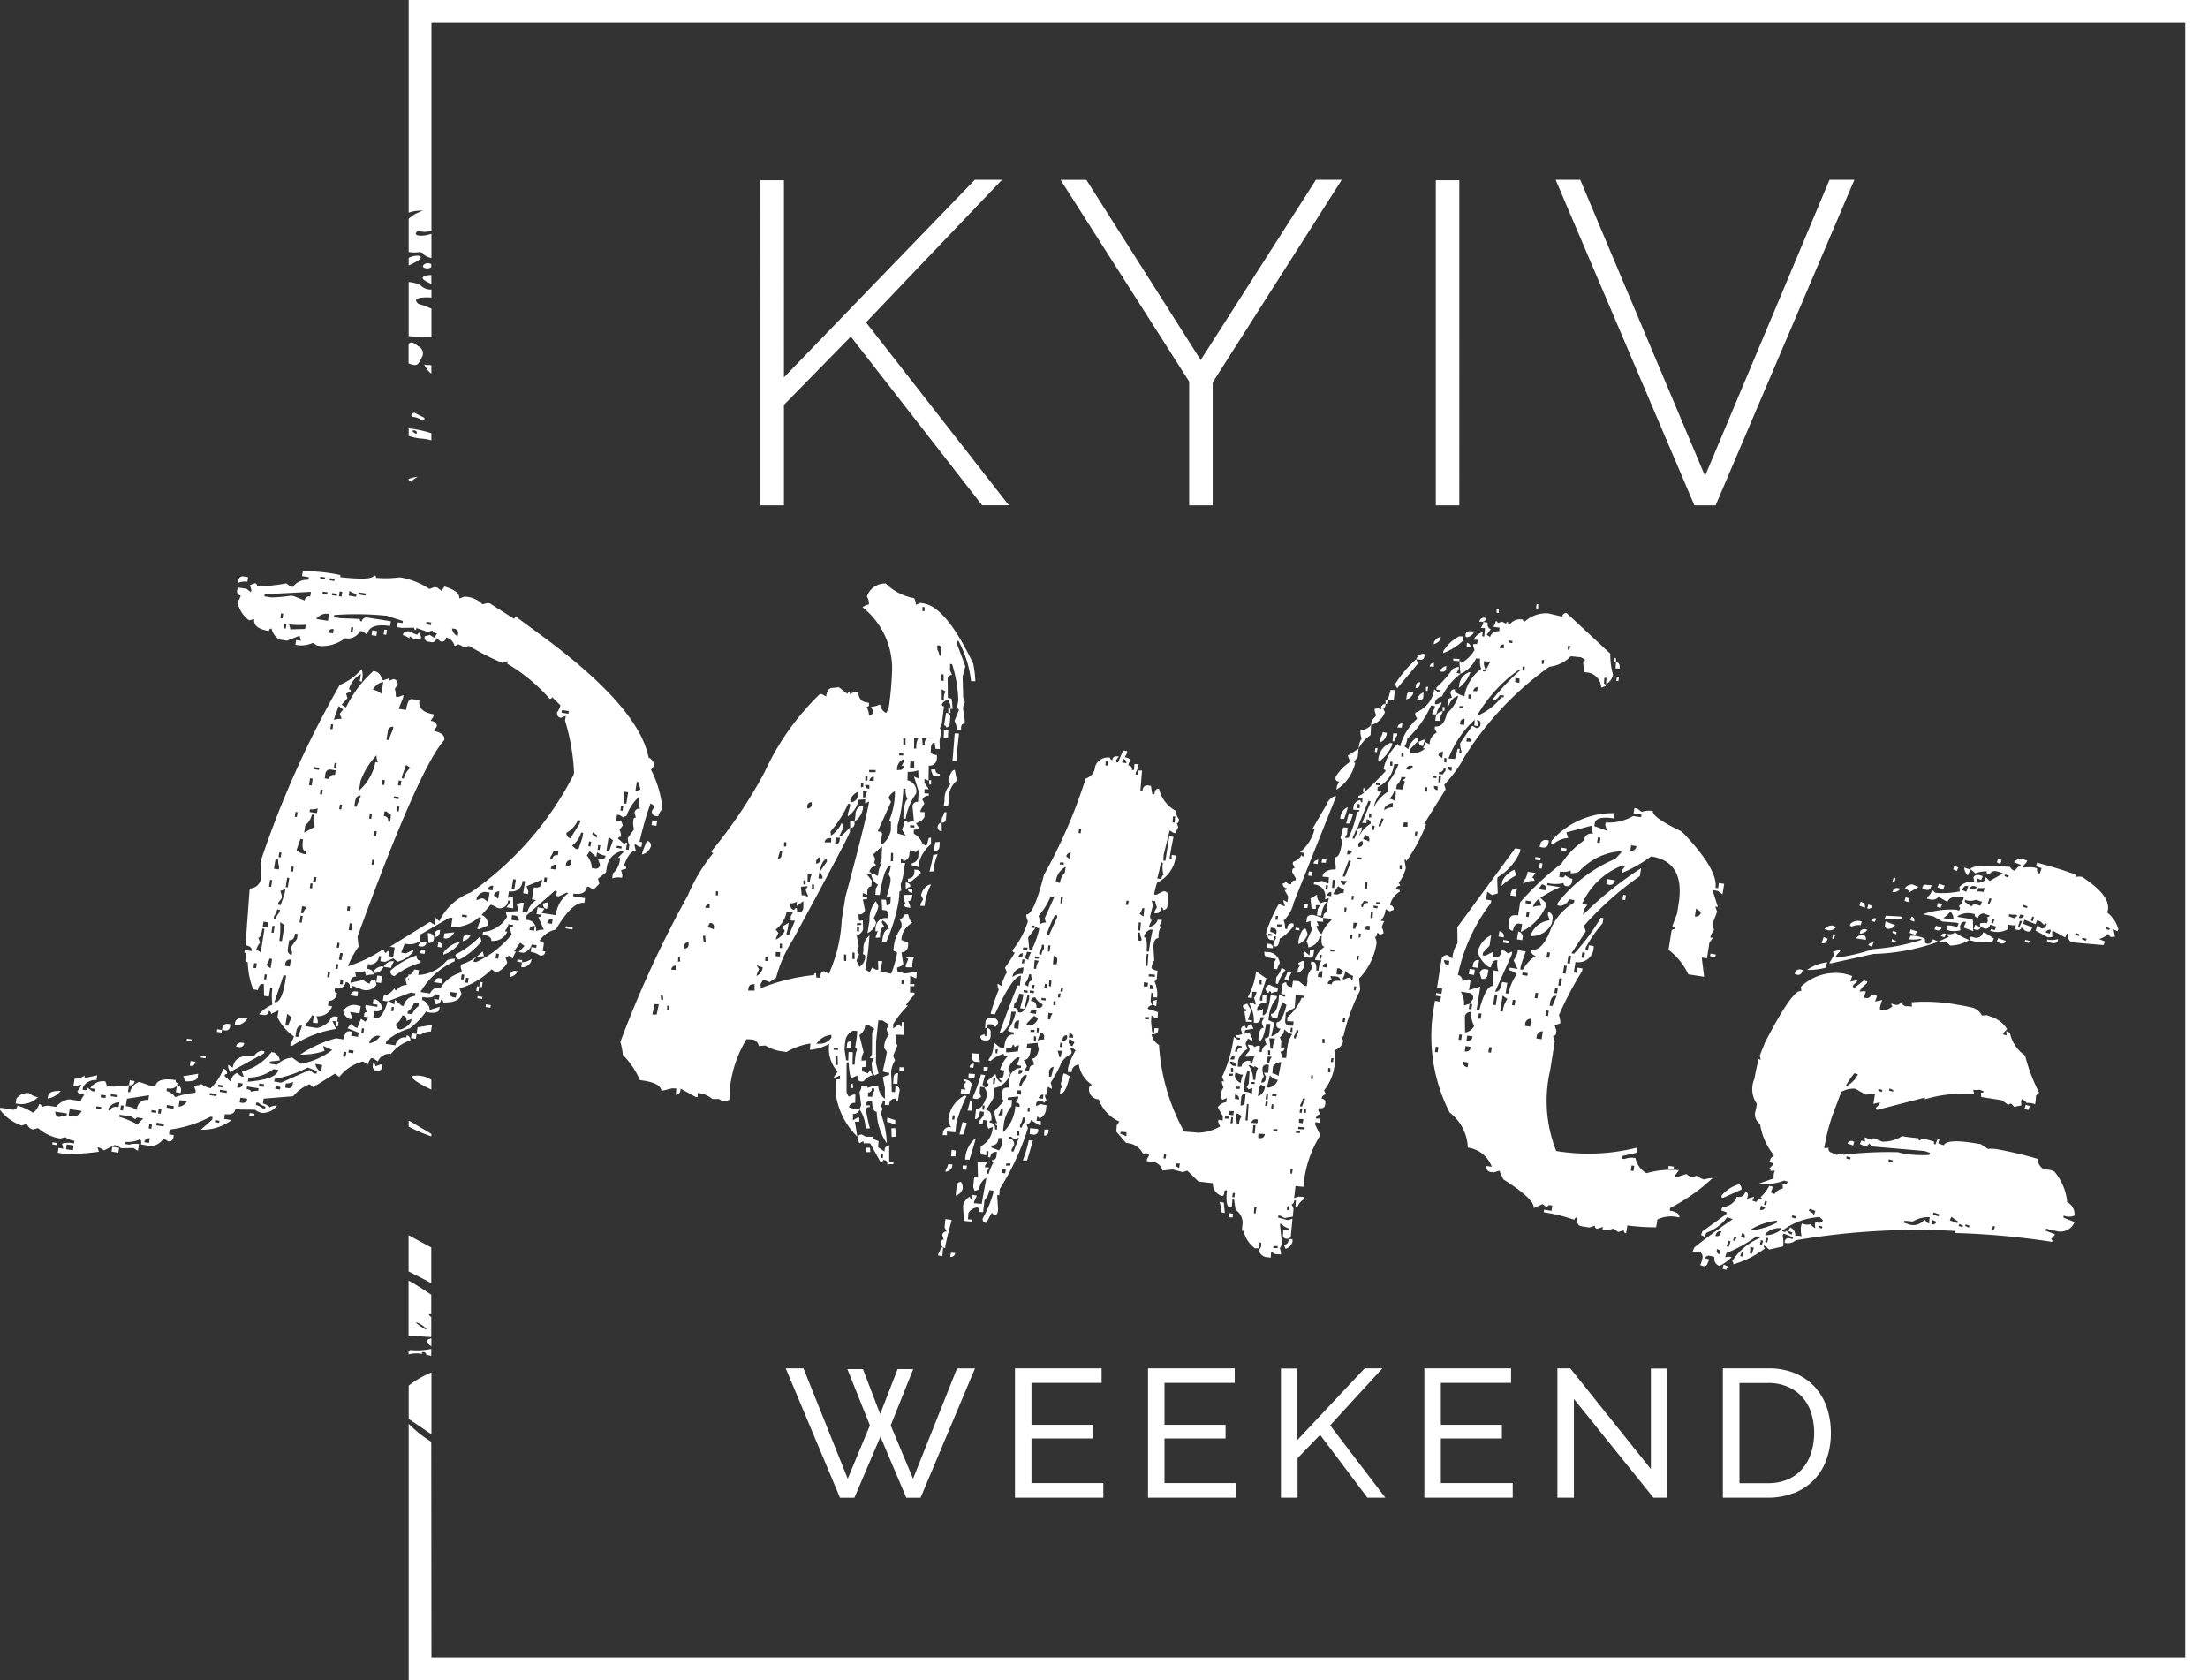 <svg xmlns="http://www.w3.org/2000/svg" width="92" height="70" viewBox="0 0 92 70">
  <rect x="0" y="0" width="92" height="70" fill="#333333" stroke="none"/>
<defs>
    <style>
      .cls-1 {
        fill: #fff;
        fill-rule: evenodd;
      }
    </style>
  </defs>
  <path id="Logo" class="cls-1" d="M445.11,91.915l-0.017.11a0.177,0.177,0,0,0,.229-0.166l0.017-.109A0.19,0.19,0,0,0,445.11,91.915Zm-2.57,1.607,0.11,0.017a0.429,0.429,0,0,0,.333-0.261l-0.088-.014A0.442,0.442,0,0,0,442.54,93.522Zm-5.952,2.239,0.014-.088-0.11-.017a0.207,0.207,0,0,0-.228.165l-0.014.087,0.109,0.017A0.177,0.177,0,0,0,436.588,95.761Zm6.395-2.482,0.307,0.049a0.694,0.694,0,0,1,.133-0.27l-0.088-.014A0.452,0.452,0,0,0,442.983,93.279Zm1.78-1.016-0.11-.017a0.207,0.207,0,0,0-.228.166l0.109,0.017A0.177,0.177,0,0,0,444.763,92.262Zm-1.887,1.692,0.045-.283-0.2-.031-0.044.284Zm1.07,2.178-0.014.088a0.4,0.4,0,0,0-.457.331l-0.4-.063,0.018-.108a2.477,2.477,0,0,1,.984-0.538,3.225,3.225,0,0,0,.731-0.779l-0.018.109q0.483,0.076.514-.12l0.017-.109-0.426.134a0.241,0.241,0,0,0-.12-0.252,0.018,0.018,0,0,0,.009-0.028,0.446,0.446,0,0,0-.2-0.14l0.019-.118c0.321,0.051.492,0.01,0.513-.121l0.2,0.031-0.032.2-0.2-.031,0.057,0.21a0.176,0.176,0,0,0,.228-0.165,0.089,0.089,0,0,1,.1.1q0.693,0.02.756-.373l-0.079-.213a3.138,3.138,0,0,0,1.34-.795l0.18,0.139a0.864,0.864,0,0,0,.471-0.417l-0.078-.213a0.1,0.1,0,0,0,.127-0.092l0.18,0.14a0.823,0.823,0,0,1,.136-0.291l-0.088-.014,0.26-.362,0.18,0.14-0.242.253,0.2,0.031a0.532,0.532,0,0,0,.348-0.348l0.2,0.031-0.017.109-0.2-.031-0.031.2a0.894,0.894,0,0,1,.381.149,0.176,0.176,0,0,0,.228-0.165l-0.109-.017,0.045-.283c0.011-.073-0.049-0.12-0.18-0.141a1.064,1.064,0,0,1,.682-0.473q0.7-1.185,1.188-1.11l0.031-.2-0.5-.079,0.018-.109q0.5,0.08.563-.291l0.087,0.013,0.184,0.119,0.243-.252-0.057-.21,0.333-.26,0.045-.283a0.8,0.8,0,0,1,.59-0.6l0.11,0.017-0.242.253,0.087,0.013a0.946,0.946,0,0,1-.3.645l-0.031.2a0.887,0.887,0,0,1,.409-0.025l0.017-.109-0.056-.21,0.211-.056a0.1,0.1,0,0,0-.092-0.126c0.159-.437.326-0.641,0.5-0.614l-0.057-.21,0.014-.087,0.162,0.115,0.109,0.017,0.031-.2-0.109-.017a15.063,15.063,0,0,1,.457-1.6l0.183,0.118-0.119.182a0.177,0.177,0,0,0,.167.227l0.087,0.013a0.712,0.712,0,0,1,.159-0.288l0.013-.087a4.443,4.443,0,0,0-.469-1.57l0.14-.179a0.434,0.434,0,0,0-.24-0.328q-0.4-2.029-4.151-4.852l-1.348-.994a0.079,0.079,0,0,0-.1.073l-1.02-.652-0.088-.013-0.211.056a1.083,1.083,0,0,0-.758-0.32l-0.215.077q0.048-.3-0.617-0.5l-0.119.182-0.18-.14-0.11-.017-0.215.078a3.125,3.125,0,0,0-1.227-.484,4.828,4.828,0,0,1-.992.022,0.09,0.09,0,0,0-.1-0.1q-0.035.218-1.4,0.07l0.013-.087a6.836,6.836,0,0,0-1.57-.157l-0.032.2,0.285,0.045-0.017.109a0.739,0.739,0,0,0-.654.3,0.6,0.6,0,0,1-.268-0.153,6.259,6.259,0,0,1-1.233.119,0.089,0.089,0,0,0-.07-0.123l-0.215.078,0.06,0.188-0.017.109-0.18-.141-0.373-.058-0.017.109a0.166,0.166,0,0,0,.144.224,0.672,0.672,0,0,1-.133.269,1.222,1.222,0,0,0,.485.769l0.211-.055q-0.062.391,0.618,0.5a0.089,0.089,0,0,1,.105-0.1,0.689,0.689,0,0,0,.332.454l0.307,0.049,0.528-.208,0.056,0.21-0.2-.032-0.031.2,0.11,0.018a1.193,1.193,0,0,0,.623-0.1l0.183,0.119a1.518,1.518,0,0,0,1.151-.312,0.579,0.579,0,0,0,.632-0.3l0.11,0.017,0.18,0.141q0.079-.5.957-0.364l0.031-.2-0.987-.155a0.206,0.206,0,0,0-.228.165,0.078,0.078,0,0,1-.074-0.1c-0.059-.009-0.327-0.021-0.8-0.036l-0.285-.044,0.014-.088a12.178,12.178,0,0,1,2.2.032l0.662,0.215-0.014.088-0.2-.032-0.031.2,0.2,0.031,0.518-.008a0.078,0.078,0,0,0,.074.1l0.014-.087,0.469,0.163,0.211-.056c-0.009.058,0.052,0.1,0.184,0.118l-0.119.182-0.184-.118-0.211.056a0.175,0.175,0,0,0,.166.227l0.088,0.014a0.175,0.175,0,0,0,.228-0.165l0.18,0.14a0.177,0.177,0,0,0,.229-0.166,0.472,0.472,0,0,1,.35.345,0.078,0.078,0,0,0,.1-0.073,0.85,0.85,0,0,1,.293.135l0.212-.056a10.961,10.961,0,0,0,1.393.71l0.214-.078-0.017.109a7.194,7.194,0,0,1,1.768,1.462,0.08,0.08,0,0,0,.1-0.073l0.349,0.345a0.823,0.823,0,0,1-.136.291,0.176,0.176,0,0,0,.166.228l0.193-.082-0.031.2a8.8,8.8,0,0,1,.376,2.159l-0.014.087a13.391,13.391,0,0,1-4.286,4.913,2.4,2.4,0,0,0-1.315,1.2l-0.158-.137-0.045.283-0.183-.118-1.671,1.033,0.2,0.031-0.063.392-0.2-.031,0.031-.2a0.089,0.089,0,0,0-.123.07,0.078,0.078,0,0,1-.074-0.1l-0.11-.017a5.783,5.783,0,0,1-1.41.671,3.772,3.772,0,0,1,.445-0.823l-0.047-.41q2.553-7.017,3.616-8.191,0.045-.283-0.434-0.381l0.119-.182c0.021-.131-0.064-0.211-0.254-0.241l0.119-.183,0.014-.087q-0.679-.107-0.6-0.586l-0.307-.048c-0.117-.018-0.2.133-0.251,0.452l-0.307-.048,0.185-.462,0.018-.109-0.215.078-0.11-.017a0.818,0.818,0,0,0-.039-0.319l0.119-.182a0.207,0.207,0,0,0-.166-0.227l-0.215.078,0.018-.108-0.215.077-0.088-.014a0.369,0.369,0,0,0-.346-0.367,4.876,4.876,0,0,0-1.14,1.519l-0.184-.118,0.246-.274-0.06-.188,0.193-.082a0.079,0.079,0,0,0-.074-0.1,1.066,1.066,0,0,1,.5-0.635l-0.048.305,0.088,0.014,0.031-.2a0.841,0.841,0,0,0-.04-0.32,2.485,2.485,0,0,1-.914.661,40.369,40.369,0,0,0-3.266,7.262,4.58,4.58,0,0,0-.015.8,0.487,0.487,0,0,1-.471.418l-0.173,2.363c0.19,0.03.275,0.11,0.254,0.241l-0.285-.044-0.018.109,0.088,0.014-0.045.284a0.09,0.09,0,0,0,.1.1,3.333,3.333,0,0,0,.225,1.13l0.2,0.031q0.045-.283.243-0.252l0.011,0.493,0.2,0.03,0.059-.37,0.087,0.014a2.62,2.62,0,0,0,0,.693,1.591,1.591,0,0,0-.558.4l0.2,0.031a0.167,0.167,0,0,0,.207-0.168,0.1,0.1,0,0,1,.092.126l0.316-.151-0.045.283a2,2,0,0,0,.683.8,0.859,0.859,0,0,1-.137.292l-0.013.087,0.087,0.014a4.534,4.534,0,0,1,1.819-.7l-0.149-.337,0.2,0.031,0.031-.2-0.11-.017a0.207,0.207,0,0,0-.228.165,0.872,0.872,0,0,1-.545.317l-0.483-.076,0.014-.087a0.711,0.711,0,0,0,.26-0.361l0.088,0.014-0.045.283,0.2,0.031,0.014-.087-0.057-.209a0.622,0.622,0,0,0,.65-0.412l-0.175-.028,0.031-.2a0.332,0.332,0,0,0,.344-0.326,0.1,0.1,0,0,1-.093-0.126l0.014-.088a0.321,0.321,0,0,0,.444-0.243,0.176,0.176,0,0,1,.166.228,0.089,0.089,0,0,0,.123-0.07l0.381,0.149a0.521,0.521,0,0,0,.615-0.194l-0.056-.21a0.189,0.189,0,0,0-.229.165,0.592,0.592,0,0,1-.268-0.154l-0.535.117,0.014-.087a0.189,0.189,0,0,1,.228-0.165l-0.056-.21a0.876,0.876,0,0,0,.408-0.025l0.06,0.188a0.854,0.854,0,0,1,.3-0.043c0.021-.13-0.064-0.211-0.254-0.241l0.031-.2a0.352,0.352,0,0,0,.457-0.33l0.088,0.014-0.031.2,0.2,0.031,0.339-.148,0.18,0.14a1.294,1.294,0,0,0,.649-0.412l0.014-.087-0.316.151-0.2-.031,0.15-.378a0.731,0.731,0,0,0,.623-0.1l0.045-.283q1.089-.633,1.213-0.7l0.11,0.017-0.059.37,0.087,0.014a1.656,1.656,0,0,0,1.077-.412l0.088,0.014-0.164.466,0.088,0.014,0.338-.148a0.368,0.368,0,0,0-.245-0.441l0.384-.431a0.86,0.86,0,0,1,.271.132,0.343,0.343,0,0,0,.453-0.308l0.088,0.014-0.014.087L448.1,90.8l0.285,0.045-0.011-.493-0.211.056,0.045-.283a0.441,0.441,0,0,0,.562-0.426l0.109,0.017-0.079.5,0.2,0.031,0.017-.109-0.078-.214,0.651-.278-0.028.174c-0.021.131-.126,0.182-0.316,0.152l-0.08.5,0.176,0.027a0.879,0.879,0,0,0-.375.522l-0.2-.031,0.059-.37-0.088-.014-0.211.056,0.057,0.21-0.014.088-0.5.033,0.057,0.209a1.264,1.264,0,0,1-1,.625l-0.017.109Q447.5,92,447.471,92.2a0.651,0.651,0,0,0,.668-0.386l-0.11-.017a0.7,0.7,0,0,0,.158-0.288l0.2,0.031a0.1,0.1,0,0,1-.127.092,0.714,0.714,0,0,0,.064.3,4.178,4.178,0,0,1-1.486,1.153l-0.11-.018q0.037-.24.44-0.222l-0.057-.21a2.117,2.117,0,0,1-.9.552l-0.017.109,0.057,0.21a1.486,1.486,0,0,0-.889.643,0.394,0.394,0,0,0-.443.243l-0.4-.063a3.154,3.154,0,0,1,1.416-1.274l0.018-.109a0.722,0.722,0,0,0-.325.061,1.645,1.645,0,0,1-1.2.615l0.031-.2-0.2-.031a0.448,0.448,0,0,1-.178.223l-0.063-.022v0.071c-0.032.024-.067,0.05-0.107,0.075l-0.013.088,0.056,0.21a0.528,0.528,0,0,0-.439.222,0.078,0.078,0,0,1-.074-0.1,0.7,0.7,0,0,1-.457.33l-0.032.2,0.2,0.031,0.957-.364,0.2,0.031-0.017.109a0.513,0.513,0,0,0-.471.418l-0.088-.014-0.276-.245-0.031.2-0.162-.115-0.109-.017q-0.231.746-.516,0.7l-0.088-.014,0.045-.283c0.19,0.03.3-.021,0.316-0.152a0.435,0.435,0,0,0-.24-0.328l-0.109-.017-0.031.2,0.2,0.031-0.014.088-0.482-.076-0.014.087,0.056,0.21a0.09,0.09,0,0,0-.1.1l-0.014.087,0.2,0.032-0.141.179-0.184-.118-0.15.378L441.8,95.8l-0.18-.14-0.141.179,0.465,0.185-0.028.174-0.285-.044,0.028-.175-0.088-.013c-0.131-.021-0.217.092-0.256,0.339l-0.307-.048a4.927,4.927,0,0,0-1.5.68,2.93,2.93,0,0,0,1.014-.153l-0.057-.21,0.378,0.171a2.978,2.978,0,0,1-1.306.576l-0.363-.258a0.994,0.994,0,0,0-.633.3l-0.307-.049,0.014-.087,0.412-.047a0.433,0.433,0,0,0-.24-0.328l-0.11-.017a2.24,2.24,0,0,1-1.23.812l0.079,0.213-0.11-.017-0.18-.14a0.48,0.48,0,0,0-.26.362l-0.254-.241a0.079,0.079,0,0,1,.1-0.073,0.18,0.18,0,0,0-.145-0.224,2.2,2.2,0,0,1-.533.81,0.742,0.742,0,0,1-.377-0.171,0.727,0.727,0,0,1-.324.061l0.078,0.213-0.014.087a3.393,3.393,0,0,0-.838.182,0.709,0.709,0,0,0-.363-0.258l0.017-.109q0.395,0.062.44-.221A0.09,0.09,0,0,1,434.322,98q-0.789-.123-0.851.269l-0.2-.031-0.468-.163a0.575,0.575,0,0,0-.384.431l-0.087-.014,0.045-.283a4.541,4.541,0,0,1-.909.058l-0.078-.213a0.628,0.628,0,0,0-.629.281l0.2,0.031-0.017.109-0.11-.017-0.18-.14a0.089,0.089,0,0,1-.105.1l-0.109-.017,0.017-.109a0.587,0.587,0,0,1,.563-0.292l0.031-.2-0.535.117,0.017-.109a0.71,0.71,0,0,1-.426.134l-0.045.284,0.11,0.017,0.211-.056a0.582,0.582,0,0,1-.155.266c-0.011.072,0.086,0.125,0.29,0.157a0.721,0.721,0,0,0-.155.266L429.88,98.8a0.879,0.879,0,0,0-.545.316l-0.307-.048a0.6,0.6,0,0,0-.3.064A0.1,0.1,0,0,0,428.633,99a0.7,0.7,0,0,1-.259.361,2.217,2.217,0,0,0-.649-0.3,0.176,0.176,0,0,1-.228.165l-0.483-.076L427,99.238a1.9,1.9,0,0,0,.907.656l0.215-.078a0.331,0.331,0,0,0,.254.241l0.211-.057a1.855,1.855,0,0,0,.92.435l0.211-.056a0.881,0.881,0,0,0,.381.149l-0.017.109a1.048,1.048,0,0,0-.5.011l0.056,0.211-0.2-.031-0.031.2,0.307,0.048a9.049,9.049,0,0,0,1.408-.092l-0.06-.188a0.7,0.7,0,0,1,.271.133l0.44-.222a0.691,0.691,0,0,1,.271.131l0.518-.007,0.184,0.118,0.045-.284a0.913,0.913,0,0,0-.409.025l-0.2-.03,0.014-.088a1.2,1.2,0,0,0,.623-0.1c0.058,0.01.077,0.079,0.056,0.21l0.395,0.062a0.634,0.634,0,0,0,.545-0.316l0.183,0.118a0.177,0.177,0,0,0,.229-0.166l0.014-.087-0.2-.031,0.031-.2a5.028,5.028,0,0,0,1.7-.537l0.088,0.013-0.018.11-0.471.418a1.992,1.992,0,0,0,1.278-.4l-0.307-.048,0.031-.2q0.394,0.062.44-.222l0.2,0.031,0.605,0.006a0.864,0.864,0,0,0,.272.132,0.742,0.742,0,0,0,.654-0.3,0.586,0.586,0,0,0-.3.064,0.7,0.7,0,0,0-.29-0.157l0.031-.2,1.229-.1a1.661,1.661,0,0,1,.686-0.5l0.18,0.14a0.089,0.089,0,0,1,.105-0.1l0.773-.482,0.18,0.14a1.77,1.77,0,0,1,1-.647l0.18,0.14a0.709,0.709,0,0,1,.158-0.287,0.7,0.7,0,0,1,.268.153,0.5,0.5,0,0,1,.545-0.317,1.659,1.659,0,0,1,.809-0.566A0.19,0.19,0,0,0,443.946,96.133Zm8.945-7.778-0.2-.031,0.014-.087,0.2,0.031Zm0.644-2.781,0.109,0.017a0.693,0.693,0,0,0,.043.3l-0.215.078Zm-0.362.435-0.076.479-0.109-.017a1.1,1.1,0,0,0-.012-0.493Zm-0.291.558,0.088,0.014-0.031.2-0.088-.014Zm-0.171.375,0.109,0.017L453,87.077a0.078,0.078,0,0,1,.1-0.074,1.876,1.876,0,0,1,.533-0.809,0.843,0.843,0,0,0,.034.5,0.189,0.189,0,0,0-.228.165l0.056,0.21a0.077,0.077,0,0,0-.1.074,0.859,0.859,0,0,0,.025.406l-0.26.361a0.586,0.586,0,0,0,.065.3l-0.031.2-0.11-.017,0.045-.283a0.079,0.079,0,0,0-.1.074l-0.275-.244a0.09,0.09,0,0,1,.123-0.071,0.579,0.579,0,0,0-.065-0.3l0.141-.179-0.078-.213-0.211.056Zm-0.35.928,0.18,0.14-0.164.465-0.11-.017Zm-0.435.334,0.088,0.014-0.032.2L451.9,88.4Zm-0.231-.527,0.183,0.118-0.017.109-0.18-.14Zm-0.15.378,0.088,0.014-0.032.2-0.087-.014Zm0.025,0.406,0.276,0.245,0.031-.2a0.753,0.753,0,0,0,.359.146c-0.021.131-.126,0.181-0.316,0.151L452,89.02a0.177,0.177,0,0,1-.229.165l-0.11-.017a0.857,0.857,0,0,0-.209-0.524Zm-12.8-9.695-0.088-.013,0.031-.2,0.088,0.014Zm0.135,0.424-0.088-.014,0.031-.2,0.088,0.014Zm0.807,0.015-0.61.016-0.057-.21a3.232,3.232,0,0,0,.694.019Zm0.214-1.351a0.175,0.175,0,0,0-.228.165l-0.465-.185-0.11-.017a5.479,5.479,0,0,1-.821.072l-0.285-.044,0.014-.088,1.926-.1Zm1.708,1.273,0.088,0.014-0.031.2-0.088-.014Zm-0.889-2.039,0.2,0.031-0.014.087-0.2-.031Zm-0.395-.061,0.2,0.031-0.014.087-0.2-.031Zm0.3,0.651-0.014.087-0.2-.031,0.014-.087Zm-0.469,1.11a0.517,0.517,0,0,1,.528-0.208l-0.045.284Zm0.72,0.426-0.028.174-0.2-.031A0.183,0.183,0,0,1,440.9,79.212Zm0.13-1.387-0.2-.031,0.013-.088,0.2,0.031Zm0.2,0.031-0.109-.018,0.031-.2,0.109,0.017Zm0.606,0.005-0.307-.048,0.031-.2a0.835,0.835,0,0,0,.294.135Zm0.39-.05-0.285-.045,0.014-.087,0.285,0.044Zm2.726,1.232-0.2-.031,0.017-.109,0.2,0.031Zm1.131,0.379-0.013.087a0.435,0.435,0,0,1-.24-0.329l0.087,0.014A0.175,0.175,0,0,1,446.083,79.422Zm4.6,3.313L450.4,82.69l0.017-.109,0.285,0.045Zm-7.074,4.073-0.088-.014,0.031-.2,0.088,0.013Zm0.144-1.475,0.164-.466,0.183,0.119a0.764,0.764,0,0,0-.273.448l-0.088-.014Zm-0.141.179,0.11,0.017-0.031.2-0.11-.017Zm-0.195.662,0.2,0.03-0.013.088-0.2-.031Zm-2.3-3.758,0.18,0.14-0.141.179,0.078,0.214a0.84,0.84,0,0,0-.321.039Q440.92,82.923,441.113,82.418Zm0.133,4.109-0.031.2-0.088-.014,0.032-.2Zm-0.307-1.746,0.088,0.014-0.031.2-0.088-.014Zm-0.149-1.61,0.088,0.014-0.031.2-0.088-.014Zm-0.874,2.253,0.109,0.017-0.045.284-0.109-.017Zm-0.2,1.958a0.77,0.77,0,0,0,.274-0.448l0.087,0.013a0.846,0.846,0,0,0,.034.5l-0.443.243Zm-0.093.588q-0.077.48,0.121,0.51l-0.018.11-0.109-.018a0.711,0.711,0,0,1-.268-0.153l0.164-.466Zm-0.313-1.144L439.4,86.84l-0.032.2-0.087-.014ZM439.13,89.1l0.109,0.018-0.031.2L439.1,89.3Zm-0.164.466,0.087,0.014-0.062.392-0.088-.014Zm0.153,3.421-0.045.283-0.2-.031,0.017-.109A0.181,0.181,0,0,1,439.119,92.986Zm-0.261-2.745-0.164.466-0.109-.017L438.6,90.6l0.14-.179a0.587,0.587,0,0,0-.064-0.3l0.214-.078Zm-0.187,1.178,0.184,0.118-0.108.675-0.109-.018A3.379,3.379,0,0,0,438.671,91.418Zm-0.032-2.91,0.088,0.014-0.031.2-0.088-.014Zm-0.158.288,0.11,0.017a0.822,0.822,0,0,0,.042.3l-0.017.109-0.2-.03Zm-0.064,2.38a0.848,0.848,0,0,0,.137-0.291l0.109,0.017-0.017.109a0.6,0.6,0,0,0-.155.266l-0.088-.014Zm-0.162-1.523,0.087,0.014-0.045.283-0.087-.013ZM437.978,91.4l0.2,0.031-0.031.2-0.2-.031Zm-0.308,1.94-0.11-.017,0.031-.2,0.11,0.018Zm0.195-.662-0.184-.118a0.714,0.714,0,0,1,.158-0.288l-0.078-.213c0.073,0.012.13-.114,0.172-0.375L438.02,91.7Zm0.225,1.13L438,93.793l0.031-.2,0.088,0.014Zm0.185-.462-0.18-.14a0.7,0.7,0,0,0,.133-0.269l0.11,0.017Zm0.035-1.492,0.045-.284,0.088,0.014-0.045.283Zm0.123,2.9,0.381-1.124,0.11,0.017-0.031.2Q438.74,94.8,438.433,94.754ZM439,95.736l-0.11-.017,0.076-.48,0.18,0.141Zm0.171-3.056-0.018.11a0.207,0.207,0,0,1-.166-0.227l0.062-.393q0.2,0.032.246-.274l0.11,0.017-0.031.2-0.26.361Zm0.249,3.525-0.11-.018,0.031-.2q0.045-.283.243-0.252Zm0.149-4.759-0.088-.013,0.045-.284,0.088,0.014Zm0.062-.392-0.088-.014,0.045-.283,0.2,0.031A0.715,0.715,0,0,0,439.628,91.054ZM440,90.017L439.907,90l0.032-.2,0.087,0.014Zm0.155-.266-0.11-.017,0.031-.2,0.11,0.017Zm0.052-2.874-0.307-.048,0.017-.11a0.842,0.842,0,0,0,.321-0.039Zm0.083-1.8-0.2-.031,0.013-.087,0.2,0.031Zm0.129,1.026-0.088-.014,0.032-.2,0.087,0.014Zm0.3,7.62-0.087-.013,0.031-.2,0.088,0.013Zm0.01-8.265-0.2-.03,0.031-.2a0.19,0.19,0,0,1,.228-0.166l0.2,0.031-0.032.2A0.176,0.176,0,0,0,440.719,85.461Zm0.338,7.918-0.088-.014,0.031-.2,0.088,0.014Zm-0.037-.9,0.031-.2,0.088,0.014-0.031.2Zm0.144,0.224,0.11,0.017L441.229,93l-0.11-.017Zm0.106,1.312L441.161,94l0.031-.2,0.11,0.018Zm1.1-6.91,0.031-.2,0.088,0.014-0.031.2Zm0.188,1.928-0.088-.014,0.032-.2,0.087,0.014Zm0.1-1.191-0.11-.017,0.031-.2,0.11,0.017Zm0.589-.6-0.087-.014A0.177,0.177,0,0,0,442.991,87l0.032-.2,0.087,0.014,0.18,0.139Zm-0.094-3.791a0.189,0.189,0,0,1,.228-0.165l-0.014.087-0.185.463-0.088-.014Zm-0.125,2.058-0.031.2-0.11-.017,0.031-.2Zm-0.068-4.1-0.08.5a0.634,0.634,0,0,0-.355-0.168A0.635,0.635,0,0,1,442.958,81.412Zm-0.95,4.14a3.115,3.115,0,0,1,.666-1.08,0.7,0.7,0,0,0,.065.3l-0.11-.017a2.089,2.089,0,0,1-.683,1.189Zm-0.226.858c0.03-.189.111-0.274,0.242-0.253l-0.186.463-0.087-.014Zm-0.155,5.36-0.11-.017,0.045-.283,0.11,0.017Zm-0.155-1.007,0.11,0.018-0.028.174-0.109-.017Zm4.961,0.466-0.2-.031,0.013-.087,0.2,0.031Zm0.889-.642-0.18-.14-0.088-.013-0.215.078,0.017-.11a0.438,0.438,0,0,1,.331-0.238l0.2,0.031Zm0.189-.484-0.2-.031a0.207,0.207,0,0,1,.228-0.165Zm0.237,0.35-0.181-.14a0.208,0.208,0,0,1,.229-0.165Zm0.671-.409-0.109-.017,0.062-.393,0.11,0.018Zm0.826,1.738-0.2-.03a0.191,0.191,0,0,1,.229-0.166Zm0.742-.285-0.2-.031a0.191,0.191,0,0,1,.229-0.166Zm1.3-3.795-0.031.2-0.167.488-0.11-.017-0.158-.136a0.972,0.972,0,0,0,.379-0.544Zm-0.209-.524,0.088,0.013-0.017.109-0.393.631a0.207,0.207,0,0,1-.166-0.227A1.109,1.109,0,0,0,451.077,87.177ZM450.586,89a0.189,0.189,0,0,1,.228-0.165l-0.014.087a0.176,0.176,0,0,1-.228.165Zm-0.649-.3a0.827,0.827,0,0,0,.133-0.27l0.2,0.031-0.027.174a0.177,0.177,0,0,0-.229.165l-0.088-.014Zm0.24,0.328-0.031.2-0.2-.031A0.207,0.207,0,0,1,450.177,89.024Zm-0.488.527,0.11,0.017-0.032.2-0.109-.017Zm-0.746,1.581,1.174-1.022,0.088,0.014-0.031.2,0.109,0.017,0.317-.151,0.087,0.014a1.337,1.337,0,0,0-.528.922l-0.592-.093,0.119-.183L449.4,90.8l-0.045.283,0.2,0.031a0.1,0.1,0,0,1-.127.092l0.231,0.528a0.72,0.72,0,0,0-.325.06,0.4,0.4,0,0,0-.42-0.468Zm-0.637.19,0.031-.2,0.11,0.018a0.175,0.175,0,0,1,.166.227Zm-0.626,1.4,0.109,0.017-0.031.2-0.11-.017Zm-1.262,1.008,0.11,0.017-0.032.2-0.109-.017Zm-0.18-.14,0.11,0.017-0.032.2-0.109-.016Zm-0.212.77-0.032.2-0.087-.013a0.189,0.189,0,0,1-.167-0.227Zm-2.017-.607,0.019,0v0.08l0.03,0.014L444,93.84Zm-0.017,1.383a0.709,0.709,0,0,0,.26-0.362l0.2,0.031-0.017.11a0.709,0.709,0,0,0-.257.339l-0.2-.031Zm-0.229.165a0.176,0.176,0,0,1,.167.227l0.214-.078-0.017.109a0.694,0.694,0,0,1-.457.33,0.206,0.206,0,0,1-.166-0.227A0.7,0.7,0,0,0,443.763,95.3Zm-0.437-.359,0.088,0.014-0.028.174-0.088-.014Zm-13.289,5.979-0.285-.044,0.031-.2,0.285,0.044Zm-0.264-1.449a0.607,0.607,0,0,0-.3.065,0.189,0.189,0,0,1-.166-0.227l0.482,0.075Zm0.285,0.045-0.2-.031,0.045-.283,0.505,0.079A0.432,0.432,0,0,1,430.058,99.516Zm1.15-.311-0.2-.031,0.014-.088,0.2,0.031Zm0.186-.462-0.2-.032,0.017-.109,0.2,0.031Zm2.223,0.438,0.11,0.017-0.031.2-0.11-.017Zm-1.328-.41,0.922-.146-0.031.2a0.4,0.4,0,0,0-.471.418,1.021,1.021,0,0,0-.469-0.163Zm-0.246.274,0.109,0.017-0.031.2-0.109-.017Zm-0.42-.468,0.285,0.045-0.014.087-0.285-.045Zm-0.02.689-0.088-.013,0.014-.088a0.509,0.509,0,0,1,.444-0.243l-0.032.2C431.737,99.087,431.624,99.137,431.6,99.267Zm1.122,0.579a3.578,3.578,0,0,0-.758-0.32l0.014-.088,0.482,0.076,0.183,0.118a0.09,0.09,0,0,1,.124-0.07l0.2,0.031Zm0.485,0.768-0.2-.031a0.208,0.208,0,0,1,.229-0.165Zm0.093-.588-0.109-.017,0.027-.175,0.11,0.017Zm0-.693,0.014-.088,0.2,0.031-0.014.088Zm0.512,0.594-0.307-.049,0.018-.108,0.307,0.048Zm0.41-.74-0.285-.045,0.017-.109,0.285,0.045Zm0.215-.078,0.045-.283,0.307,0.048A0.433,0.433,0,0,1,434.438,99.109Zm1.653-.924,0.2,0.031-0.014.087-0.2-.031Zm-0.362.435,0.014-.087,0.285,0.045-0.014.087Zm0.4,1.157-0.176-.028,0.014-.087,0.176,0.027Zm0.31-1.247-0.285-.045,0.014-.088,0.285,0.045Zm0.911-.64a1.719,1.719,0,0,0,1.044-.35l0.2,0.031q-0.063.392-1.27,0.493Zm-0.471.418,0.031-.2,0.2,0.031A0.177,0.177,0,0,1,436.88,98.309Zm0.192,0.633-0.088-.014,0.031-.2,0.285,0.045A0.176,0.176,0,0,1,437.072,98.942Zm0.386-.453q0.013-.088-0.183-0.119l0.017-.109,0.482,0.076-0.017.109A0.7,0.7,0,0,0,437.458,98.489Zm0.6,0.607-0.013.088-0.11-.017a0.684,0.684,0,0,0-.271-0.132l0.017-.109,0.088,0.014A0.7,0.7,0,0,0,438.058,99.1Zm-0.072-.815-0.2-.031,0.018-.109,0.2,0.031Zm0.679,0.107-0.2-.031,0.017-.109,0.2,0.031Zm0.528-.207a0.168,0.168,0,0,1-.225.143l-0.088-.014,0.028-.174a0.591,0.591,0,0,0,.3-0.064Zm0.993-.449-0.11-.017-0.18-.14-1.185.529-0.286-.045,0.018-.11a4.908,4.908,0,0,0,1.379-.476l0.381,0.149Zm0.192-.081a0.433,0.433,0,0,1-.24-0.329l0.285,0.045Zm1.021-.622-0.11-.017,0.031-.2,0.11,0.017Zm0.316-.151-0.2-.031,0.018-.109,0.2,0.032Zm0.423-.827-0.087-.014,0.031-.2,0.088,0.014Zm0.249,0.419,0.013-.087a0.436,0.436,0,0,1,.33-0.239l0.11,0.017A0.679,0.679,0,0,1,442.387,96.469ZM441.3,95.115a0.432,0.432,0,0,0,.24.328l0.11,0.017,0.014-.088-0.079-.213,0.395,0.063,0.049-.306-0.088-.014A0.534,0.534,0,0,0,441.3,95.115Zm1.975-1.679a0.176,0.176,0,0,0,.166.227,3.029,3.029,0,0,1,1.076-.546l0.014-.087a0.177,0.177,0,0,1-.167-0.227A3.18,3.18,0,0,0,443.273,93.436Zm1.806-1.325a0.206,0.206,0,0,0-.166-0.227l-0.088-.014,0.026,0.406A0.176,0.176,0,0,0,445.079,92.111Zm-3.16,2.207-0.088-.014a0.189,0.189,0,0,0-.228.165l0.285,0.044Zm2.57-1.607,0.2,0.031,0.027-.175A0.181,0.181,0,0,0,444.489,92.711Zm-1.477-13.48-0.031.2,0.11,0.017,0.031-.2Zm-0.3.064-0.2-.032-0.032.2,0.2,0.031Zm2.518,13.152,0.2,0.031a0.189,0.189,0,0,0-.166-0.227ZM444.07,79.508l0.183,0.118,0.11,0.017,0.189-.06-0.057-.21a0.078,0.078,0,0,0-.1.073,0.822,0.822,0,0,1-.293-0.135c-0.19-.03-0.3.02-0.317,0.151a0.845,0.845,0,0,1,.272.132Zm1.014,14.413,0.307,0.048,0.031-.2-0.11-.017A0.206,0.206,0,0,0,445.084,93.921Zm0.384-1.146a1.307,1.307,0,0,0,.686-0.5l-0.088-.014a1.22,1.22,0,0,0-.584.422Zm1.033-.843a0.181,0.181,0,0,0-.206.169l-0.018.109a0.43,0.43,0,0,0,.334-0.26Zm-0.57-.09-0.412.047-0.031.2,0.087,0.014A0.44,0.44,0,0,0,445.931,91.842Zm0.225,1.131a3.051,3.051,0,0,0,.906-0.752l-0.056-.209a4.16,4.16,0,0,1-1.02.756A0.167,0.167,0,0,0,446.156,92.973Zm-9.32,3.63,0.11,0.017a0.176,0.176,0,0,0,.228-0.165l-0.109-.017A0.208,0.208,0,0,0,436.836,96.6ZM448.8,93.3a0.437,0.437,0,0,0,.33-0.239l0.018-.109a0.714,0.714,0,0,1-.4.137l-0.031.2Zm-1.369,1.684,0.018-.11-0.2-.031-0.017.109Zm0.825-1.368-0.014.087a0.437,0.437,0,0,0,.33-0.238l-0.088-.014A0.189,0.189,0,0,0,448.257,93.615Zm-1.411.672,0.088,0.014,0.031-.2-0.088-.014Zm0.043,0.3,0.2,0.031,0.014-.087-0.2-.031ZM447,93.909l-0.031.2,0.11,0.017,0.031-.2ZM432.607,98.04l-0.2-.031-0.031.2A0.176,0.176,0,0,0,432.607,98.04Zm10.032-.614a0.1,0.1,0,0,0-.092-0.126l-0.017.109a0.2,0.2,0,0,0,.394.062l0.018-.11-0.088-.014Zm11.314-9.395-0.185.462-0.018.109a0.507,0.507,0,0,0,.37-0.344A0.189,0.189,0,0,0,453.953,88.031Zm-3.388,3.645,0.285,0.045,0.014-.087-0.285-.045Zm3.615-4.5-0.031.2,0.2,0.031,0.031-.2Zm-5.619,5.8-0.014.088,0.2,0.031L448.759,93Zm1.234-2.107,0.045-.283-0.211.056A0.176,0.176,0,0,0,449.8,90.863ZM429.53,98.45q-0.492-.01-0.527.208l-0.018.109A0.866,0.866,0,0,0,429.53,98.45ZM444.4,95.8l-0.045.284,0.175,0.027a0.716,0.716,0,0,1,.426-0.134L445,95.7Zm-0.274.449,0.2,0.031,0.031-.2-0.2-.031Zm-6.739,3.231,0.2,0.031,0.018-.109-0.2-.031Zm3.691-3.71,0.031-.2-0.087-.014-0.032.2Zm-5.836,2.077,0.017-.11-0.623.1,0.078,0.213C435.045,98.065,435.221,98,435.245,97.851Zm0.335-.842-0.2-.031-0.014.087,0.2,0.031Zm-1.25,1.5,0.2,0.032,0.017-.11a0.206,0.206,0,0,0-.166-0.227Zm0.664-2.2-0.2-.031-0.014.088,0.2,0.031ZM434.912,97.4a0.176,0.176,0,0,0,.229-0.165l-0.2-.031Zm1.338-1.488-0.2-.031-0.017.109,0.2,0.031Zm-7.659,2.8a0.753,0.753,0,0,1-.378-0.171,0.6,0.6,0,0,0-.53.229l-0.032.2A0.98,0.98,0,0,0,428.591,98.705Zm7.909-1.261,0.079,0.213,1.427-.781,0.014-.087-0.109-.018a0.436,0.436,0,0,0-.331.239q-0.789-.123-0.882.465l-0.184-.118Zm-7.323,3.229,0.2,0.031,0.014-.087-0.2-.031Zm8.128-23.434,0.031-.2-0.2-.031a0.182,0.182,0,0,0-.207.168l-0.017.109A0.637,0.637,0,0,1,437.305,77.24Zm-5.658,23.732,0.285,0.045,0.031-.2-0.285-.045Zm5.7-5.584q-0.515-.014-0.549.2l-0.018.109,0.11,0.017A0.692,0.692,0,0,0,437.344,95.388Zm28.8-7.142,0.006-.178-0.182.016-0.011.065a1.385,1.385,0,0,1-.056.215l-0.014.087,0.091-.008a0.161,0.161,0,0,0,.156-0.132Zm-3.544-.891,0.007-.044-0.009-.09-0.178-.006,0,0.268A0.152,0.152,0,0,0,462.6,87.355Zm1.873,10.28,0.182-.016,0-.156-0.179-.006Zm-1.4,3.176,0.016,0.181L463.266,101l-0.016-.182Zm-0.114-14.138-0.008-.09-0.087-.014a0.389,0.389,0,0,0-.22.39l-0.042.262A0.8,0.8,0,0,0,462.957,86.673Zm2.141,6.19-0.358-.012a0.088,0.088,0,0,0,.078.079l0.022,0a1.1,1.1,0,0,1-.111.273l0.008,0.091,0.27,0a1.045,1.045,0,0,1,.009-0.2A0.539,0.539,0,0,1,465.1,92.863Zm-2.805,3.648-0.02.13,0.179,0.006-0.025-.272A0.136,0.136,0,0,0,462.293,96.511Zm2.887-7.278-0.088-.013a0.428,0.428,0,0,1,0,.133,0.26,0.26,0,0,1-.265.249l0,0.156,0.091-.008,0.439-.355C465.371,89.308,465.312,89.254,465.18,89.233Zm0.622,0.612-0.091.008a0.618,0.618,0,0,0-.339.438l0.085,0.17-0.1.186-0.014.087,0.179,0.005A2.271,2.271,0,0,1,465.8,89.845Zm-0.862.335,0.066,0.01,0.006-.178-0.183.016A0.132,0.132,0,0,0,464.94,90.18Zm-12.093,6.234a2.757,2.757,0,0,1,.1.529,3.413,3.413,0,0,1,.71,1.049l0.176,0.028c0.467,0.074.707,0.215,0.719,0.426l0.444-.109,0.179,0.006-0.02.265a0.2,0.2,0,0,0,.192-0.216l0.007-.043,0.62,0.343,0.087,0.013,0.006-.177a1.124,1.124,0,0,1,.612.253l0.27,0,0.165,0.093a0.593,0.593,0,0,0,.28-0.068,3.783,3.783,0,0,1,.045-0.707A5.031,5.031,0,0,1,458.1,96.3a0.964,0.964,0,0,1,.178.006,0.321,0.321,0,0,1,.339.276l0.273-.024a1.731,1.731,0,0,0,.725.248l0.153,0.024a2.864,2.864,0,0,1,1-.356l-0.02.264a1.915,1.915,0,0,0,.805-0.253,1.414,1.414,0,0,0,.335,1.147l0.022,0-0.177.263,0.091-.008L462,97.805l0,0.156-0.183.016,0.013,0.628a3.043,3.043,0,0,0,.891,1.748l-0.1-.62,0.179,0.006,0.006-.177-0.091.008-0.175.107,0-.269a0.259,0.259,0,0,0,.276-0.18l0-.021a1.5,1.5,0,0,1-.244-0.017,0.8,0.8,0,0,1-.194-0.053l0.007-.044a0.214,0.214,0,0,1,.247-0.14l0.011-.355-0.091.008-0.193.081-0.085-.169,0-1.251,0.092-.008a2.819,2.819,0,0,0,.078.639l0.091-.008,0.193-.082c-0.009.148,0.031,0.228,0.119,0.243l0.044,0.007,0.091-.008a0.676,0.676,0,0,1,.377-0.254l-0.085-.169a0.1,0.1,0,0,0-.1.1,0.731,0.731,0,0,0-.213-0.078l-0.043-.007,0-.178,0.161-.019,0-.269-0.183.016L462.9,97.1a0.705,0.705,0,0,1,.085-0.255l-0.177-.721a0.527,0.527,0,0,0,.234-0.343l0.014-.087,0.091-.008,0.286,0.179-0.093.164-0.007.893-0.094.164,0.179,0.006-0.1.186,0.033,0.362,0.085,0.17,0.171-.085-0.11-.442,0.007-.893,0.095-.879,0.179,0.005,0.264,0.175-0.094.165,0.008,0.09,0.086,0.17a0.755,0.755,0,0,0-.2.549l0.111,0.151-0.017.109q-0.031.2-.158,0.712a1.429,1.429,0,0,0,.215.056l0.066,0.01-0.014.087a0.857,0.857,0,0,0-.262.093l0.088,0.439,0,0.446-0.022,0a0.793,0.793,0,0,1-.257-0.509,0.816,0.816,0,0,0-.437.066,0.086,0.086,0,0,0-.077-0.079l-0.022,0-0.179-.006a0.192,0.192,0,0,1,.008.091,0.505,0.505,0,0,1-.072.166l0.071,0.548-0.072.168a1.466,1.466,0,0,1,.255.8l0.179,0a7.527,7.527,0,0,1-.167-0.785l0-.022a0.17,0.17,0,0,1,.171-0.085l-0.011-.069-0.179-.005,0-.022a0.18,0.18,0,0,1,.181-0.151l0.092-.008c0.014,0.285.073,0.436,0.175,0.451l0.022,0a2.485,2.485,0,0,0,.42,1.318,3.779,3.779,0,0,0-.251-1.246l0.074-.19-0.085-.169a0.122,0.122,0,0,0,.087-0.121l0.01-.065,0.088,0.014-0.006.178,0.179,0.006,0.01-.065a0.236,0.236,0,0,1,.258-0.206,0.1,0.1,0,0,0,.1.1l0.072-.458a0.2,0.2,0,0,0-.173-0.184l-0.02.265h-0.135l-0.016-.605a1.127,1.127,0,0,1,0-.313,1.021,1.021,0,0,1,.153-0.4l-0.082-.191,0.179-.419a0.735,0.735,0,0,1-.076-0.37l-0.008-.091,0.358,0.012,0-.537-0.091.008-0.006.178a0.106,0.106,0,0,1-.1-0.1l-0.253.183,0-.178a3.835,3.835,0,0,1,.618-0.774l-0.088-.014a1.976,1.976,0,0,1,.361-0.435l-0.008-.091-0.179-.005,0-.268,0.179,0.005L465.1,94,464.918,94l0.011-.356,0.187,0.1,0.066,0.011,0.02-.265-0.529.073a0.923,0.923,0,0,0-.234-0.081l-0.044-.007-0.02-.159a1.921,1.921,0,0,0,.266-0.115l-0.066-.435-0.008-.09a0.272,0.272,0,0,0,.268-0.27,0.665,0.665,0,0,0,0-.156,1.239,1.239,0,0,1-.278-0.088,0.851,0.851,0,0,1,.45-0.712,0.7,0.7,0,0,1-.167-0.361l-0.182.016-0.007.043a0.152,0.152,0,0,1-.178.129l0.085,0.17,0.016,0.182a1.561,1.561,0,0,0-.335.84l-0.021.131,0.165,0.093a4.285,4.285,0,0,1-.252.876l-0.457-.094,0.091-.432-0.179-.006,0.011,0.359-0.091.008-0.166-.092-0.1.186-0.187-.1a11.026,11.026,0,0,0,.167-1.337l0.014-.087a0.669,0.669,0,0,0-.254.608l-0.028.174a0.1,0.1,0,0,1,.1.1,0.528,0.528,0,0,1-.248.43,0.555,0.555,0,0,0-.119-0.242,1.035,1.035,0,0,1,.111-0.273l-0.086-.169,0.072-.168-0.084-.46a0.411,0.411,0,0,0,.264-0.249l0-.022-0.01-.359-0.16.02-0.025-.272a0.232,0.232,0,0,0,.273-0.158l0-.022-0.087-.438,0.182-.016-0.008-.091-0.182.016,0.005-.177,0.191,0.075a0.615,0.615,0,0,1,0-.156,0.185,0.185,0,0,1,.166-0.2l0.016-.243-0.206-.256,0.182-.017a0.059,0.059,0,0,0-.055-0.076l-0.022,0a0.338,0.338,0,0,1,.268-0.271,0.094,0.094,0,0,0-.074-0.1l0.049-.171-0.081-.192,0.369-.344-0.018.533-0.075.189,0.092-.008a0.785,0.785,0,0,0-.15.379l-0.025.152-0.187-.1-0.091.008a0.613,0.613,0,0,0,.267.444l0.022,0-0.094.164-0.019.265,0.179,0.006q0.194-1.221.463-1.223l-0.013.088a0.713,0.713,0,0,1-.086.254l0.086,0.171a0.691,0.691,0,0,1-.01.2,4.36,4.36,0,0,1-.166.621l0.186-.038-0.006.178-0.01.065a0.133,0.133,0,0,1-.153.111l-0.031-.228-0.179-.006,0.022,0.428,0.088,0.014a0.169,0.169,0,0,1,.177.162l-0.006.178-0.088-.014a0.42,0.42,0,0,0-.445.4,0.659,0.659,0,0,0,0,.156l0.092-.008-0.076.189-0.013.087,0.182-.016a1.045,1.045,0,0,1,.009-0.2c0.026-.16.083-0.24,0.173-0.241l-0.107-.173,0.014-.087,0.022,0a0.5,0.5,0,0,1,.258.354q-0.2-.01-0.27.427l-0.014.087,0.179,0.005a7.243,7.243,0,0,0,.5-1.619,3.746,3.746,0,0,0,.043-0.417l0-.022a0.059,0.059,0,0,1,.076-0.055l-0.024-.272a2.258,2.258,0,0,0,.134-0.559l0.052-.327-0.179-.005,0.006-.178a0.106,0.106,0,0,1,.1.1,0.3,0.3,0,0,0,.252-0.317l0.021-.132,0.088,0.014,0.168,0.071a0.1,0.1,0,0,1,.105-0.095,1.035,1.035,0,0,1-.009.2,0.338,0.338,0,0,1-.282.358L465,89.072a0.194,0.194,0,0,1,.091-0.008,0.556,0.556,0,0,1,.19.075,0.485,0.485,0,0,1,0-.156,1.5,1.5,0,0,1,.512-0.813l0-.269-0.091.008-0.1.342-0.165-.094a0.756,0.756,0,0,0-.339-0.41l-0.022,0,0-.178,0.183-.016,0.014-.087-0.108-.174a0.5,0.5,0,0,0,.356-0.257l0-.022,0.006-.177-0.179-.005,0.014-.088,0.155-.266-0.086-.169a0.274,0.274,0,0,1,.273-0.158l-0.008-.091-0.179-.006,0.006-.177,0.178,0.005-0.181-.274,0-.156,0.169,0.071,0.009-.624a0.3,0.3,0,0,0,.337-0.282,0.615,0.615,0,0,0,0-.156l-0.043-.006a0.722,0.722,0,0,1-.213-0.078,1.736,1.736,0,0,1,.017-0.243,0.187,0.187,0,0,1,.144-0.2L465.98,84.2l0.179,0.006-0.011-.359,0.095-.455-0.022,0a0.058,0.058,0,0,1-.055-0.076,0.515,0.515,0,0,0,.092-0.3q0.035-.218.072-0.592l-0.022,0a0.059,0.059,0,0,1-.056-0.075l0-.022a0.328,0.328,0,0,1,.25-0.162,0.514,0.514,0,0,1,.1.373l0.091-.008-0.032-.362q0.01-.066-0.1-0.083l-0.066-.01-0.01-.783,0-.022a0.18,0.18,0,0,1,.182-0.151l-0.082-.191,0-.268,0.088,0.013a5.671,5.671,0,0,1,.257,1.493l-0.055.349,0.022,0a0.077,0.077,0,0,1,.055.076l-0.182.44a0.961,0.961,0,0,1,.1.373l0.179,0.006a0.4,0.4,0,0,1,0-.134,0.142,0.142,0,0,1,.156-0.132,3.5,3.5,0,0,0-.071-0.547,0.726,0.726,0,0,1,0-.156,0.434,0.434,0,0,1,.076-0.188,0.6,0.6,0,0,1-.08-0.348l-0.021-.718,0.113-.429-0.362-.972-0.008-.091,0.088,0.014a4.6,4.6,0,0,1,.521,1.668l0.179,0.006a4.847,4.847,0,0,0-.087-0.728q-1.129-2.366-2.072-2.515l-0.132-.021-0.193.081a0.48,0.48,0,0,0-.068-0.279,2.276,2.276,0,0,1-1.184-.61,0.792,0.792,0,0,0-.784.547,0.489,0.489,0,0,1,.083.325,0.711,0.711,0,0,0-.265.115,3.253,3.253,0,0,1,1.234,2.562,13.1,13.1,0,0,1-.112,1.412,0.887,0.887,0,0,1-.135.426l-0.022,0a0.516,0.516,0,0,1-.237-0.35,0.958,0.958,0,0,1-.375.1l0.086,0.171-0.011.065a0.161,0.161,0,0,1-.156.132,0.943,0.943,0,0,0-.1-0.373,0.078,0.078,0,0,0,.1-0.074l-0.008-.091-0.088-.014a0.368,0.368,0,0,1-.336-0.432l-0.179-.006-0.2.1,0.014-.088a0.079,0.079,0,0,0-.1.074l-0.36-.28-0.251.027c-0.149-.008-0.243.111-0.282,0.358l-0.165-.093-0.088-.014a10.806,10.806,0,0,0-2.319,3.278,19.947,19.947,0,0,1-2.2,3.273,0.058,0.058,0,0,0,.055.075l0.022,0a7.189,7.189,0,0,0-1.069,1.776A45.18,45.18,0,0,0,452.847,96.413Zm1.508-1.148-0.179-.006,0.092-.432,0.178,0.005Zm0.188-.618-0.016-.181,0.088,0.014,0.019,0.159Zm0.336,0.432-0.088-.014,0.006-.178,0.088,0.014Zm0.267-1.678-0.179-.006,0-.022a0.18,0.18,0,0,1,.182-0.15Zm0.1-.342,0.006-.178,0.069-.011,0.016,0.181Zm8.1,5.584-0.007.044-0.179-.006,0.006-.178a0.133,0.133,0,0,0,.153-0.11l0.01-.066,0.088,0.014,0.008,0.091A0.732,0.732,0,0,0,463.348,98.643Zm1.215-4.814,0.091-.008L464.648,94l-0.088-.014ZM466.33,82a0.655,0.655,0,0,0,0,.156l-0.091.008,0-.447,0.165,0.093A0.427,0.427,0,0,0,466.33,82Zm-0.013-.628-0.088-.014,0-.269,0.088,0.014Zm-0.257-1.493,0.043,0.007a0.152,0.152,0,0,1,.13.177l-0.02.265-0.066-.011a0.8,0.8,0,0,0-.093-0.26Zm-0.623-1.594,0.087,0.014,0,0.156-0.091.008Zm0.163,5.477a0.508,0.508,0,0,0-.071.168,0.191,0.191,0,0,0,.008.091l-0.091.008-0.025-.272ZM461.641,96.23a0.575,0.575,0,0,1-.534.252l-0.091.008a0.851,0.851,0,0,1,.53-0.364l0.091-.007,0.008,0.09Zm0.178,1.145-0.01-.359,0.091-.008,0.01,0.359Zm-0.078-.638-0.008-.091,0.178,0.006,0.008,0.091Zm0.429-3.976,0.088,0.013,0,0.268-0.088-.014Zm0.549,3.191-0.019.265-0.07.436a0.078,0.078,0,0,1,.074.1,0.549,0.549,0,0,0-.053.192c-0.016.1-.031,0.242-0.044,0.418l-0.087-.014,0.013-.512-0.178-.006-0.012.356-0.088-.013-0.065-.435a2.334,2.334,0,0,1,.026-0.309,0.55,0.55,0,0,1,.324-0.486Zm-0.2-3.271,0.087,0.014,0,0.268-0.088-.014Zm0.273-.873-0.088-.014,0.006-.178,0.088,0.014Zm0.1-.342-0.01.066-0.182.016,0.014-.087Zm0.515-5.929-0.178-.006,0-.022a0.18,0.18,0,0,1,.181-0.15Zm0.8,3.342-0.091.008,0.012-.356,0.088,0.014Zm0.718-1.407-0.008-.09,0.179,0.006,0.008,0.09Zm0.165-3.727,0.179,0.006a0.563,0.563,0,0,0-.082.233,1.045,1.045,0,0,0-.009.2l-0.091.008Zm-0.155.981,0.157,0,0,0.269-0.179-.006Zm-0.29,2.39,0.091-.008a2.5,2.5,0,0,1,.437-1.048,0.462,0.462,0,0,0-.319-0.541l-0.044-.007,0.012-.356a1.08,1.08,0,0,0,.437-0.065l0.014,0.338-0.191-.075,0.195,0.612-0.025.443a0.2,0.2,0,0,0-.225.143l-0.007.044,0.06,0.613a0.478,0.478,0,0,0-.258.071,0.087,0.087,0,0,0-.078-0.079l-0.109-.018a0.443,0.443,0,0,1,.012.2,0.39,0.39,0,0,1-.071.168l0.159,0.271-0.344-.1,0.008-.334a5.79,5.79,0,0,0,.158-0.712,7.475,7.475,0,0,0,.084-0.814l0.092-.008a0.889,0.889,0,0,0,.084.46c-0.059-.009-0.107.11-0.147,0.356a3.239,3.239,0,0,0-.033.352Zm0.084-3.361,0,0.268-0.092.008,0-.268Zm-0.257.63,0.157,0,0.008,0.091-0.179-.006Zm0.163,0.248,0.03,0.094-0.1.186,0.091-.008-0.007.044a0.152,0.152,0,0,1-.178.128l-0.091.008A0.447,0.447,0,0,1,464.63,84.634Zm-0.507,1.775-0.107-.173a0.584,0.584,0,0,1,.267-0.271,2.86,2.86,0,0,1-.035.508,3.27,3.27,0,0,1-.206.727,0.078,0.078,0,0,1,.074.1l0,0.269a0.945,0.945,0,0,1-.341.594l-0.092.008,0.07-.436a0.122,0.122,0,0,0-.121-0.086l-0.066-.011ZM463.48,85.08l0.008,0.091-0.27,0-0.008-.091Zm-0.425.268,0.091-.008,0,0.178-0.092.008Zm0.168,0.361,0,0.156-0.043-.006a0.161,0.161,0,0,1-.133-0.155Zm-0.086.254a0.728,0.728,0,0,0-.078.212l-0.007.044-0.091.008,0-.268Zm-0.262-.331,0.1-.03-0.006.178-0.095.029Zm-0.1.342-0.01.065a0.362,0.362,0,0,1-.264.384l-0.065-.011-0.008-.091A0.605,0.605,0,0,1,462.776,85.975Zm-1.413,2.1a0.18,0.18,0,0,1,.181-0.15l0.092-.008-0.006.178-0.27,0ZM461.45,88.8l0.008,0.091-0.292.423,0.1,0.2,0.008,0.091L461.1,89.6l0.014-.087Q461.227,88.793,461.45,88.8Zm-0.438.065a0.181,0.181,0,0,1,.182-0.15l-0.021.131a0.152,0.152,0,0,1-.178.129Zm-0.09.991-0.005.178-0.088-.014,0.006-.177Zm-0.173-.184-0.014.087-0.087-.014,0.008-.334,0.182-.016A0.9,0.9,0,0,0,460.749,89.678Zm-0.114-3.1a0.18,0.18,0,0,1,.181-0.151l0.008,0.091,0,0.022a0.18,0.18,0,0,1-.181.15l-0.008-.091Zm-0.156,3.1,0.088,0.014,0,0.156-0.092.008Zm0.163,0.249,0,0.022a0.086,0.086,0,0,1-.079.077,0.8,0.8,0,0,0,.093.26l0.008,0.091a0.507,0.507,0,0,0-.168-0.071,0.189,0.189,0,0,0-.091.008l-0.033-.363Zm-0.7.717a0.477,0.477,0,0,0,.258-0.071l-0.006.178,0.28-.2,0,0.268-0.007.044a0.174,0.174,0,0,1-.159.154l-0.091.008-0.017-.181a0.078,0.078,0,0,0-.1.073l-0.022,0a0.2,0.2,0,0,1-.151-0.18Zm-0.27-2.545,0.091-.008-0.006.178-0.091.008Zm-0.169.354,0.091-.008-0.028.175a0.168,0.168,0,0,1-.162.175Zm-0.183,3.278a1.191,1.191,0,0,0,.443-0.668l0.01-.066,0.267,0.02-0.094.164,0,0.178,0.178,0.006-0.254.607-0.091.008-0.008-.091a1.241,1.241,0,0,0,.06-0.236l0.031-.2-0.272.159,0.107,0.173a0.688,0.688,0,0,1-.372.366,1.052,1.052,0,0,1,.11-0.273Zm0.17,0.764,0.006-.178,0.088,0.014-0.006.178Zm0.017,0.181-0.006.178-0.179-.005,0-.178Zm-0.616.194,0.092-.008-0.006.178-0.092.008Zm-0.042.976a0.737,0.737,0,0,1,.212.078l0.276-.18a5.574,5.574,0,0,1,.7-1.588q2.349-4.322,2.377-4.5l0.006-.177-0.347.348-0.088-.014,0.168-.354-0.085-.169a1.244,1.244,0,0,1-.444.533l-0.016-.181a4.405,4.405,0,0,0,.716-1.117l0-.022,0.091-.008,0.008,0.091-0.1.342,0.008,0.09a1.11,1.11,0,0,0,.446-0.689l0.274-.024-0.006.178,0.171-.084q-0.179.977-.992,3.977l-0.152.959a6.131,6.131,0,0,1-.535,2.239l-0.187-.1a0.142,0.142,0,0,0-.156.132,0.4,0.4,0,0,0,0,.134l-0.179-.006-0.016-.182a0.059,0.059,0,0,0-.076.055l0,0.022a8.273,8.273,0,0,0-2.222.545L458.691,94l0.094-.164Zm2.947-5.681,0.02-.265L462,87.907l-0.021.131A0.151,0.151,0,0,1,461.8,88.167Zm-3.274,5.049a0.722,0.722,0,0,0,.212.078L458.78,93.3a0.437,0.437,0,0,1-.26.361,0.874,0.874,0,0,1,.111-0.273Zm-0.328.932a0.164,0.164,0,0,1,.156-0.132l0.091-.008,0,0.269-0.27,0Zm-1.363-4.012,0.088,0.013,0,0.156-0.092.008Zm-0.211,1.329a0.15,0.15,0,0,1,.129.177l-0.014.087a0.719,0.719,0,0,0-.212-0.078l-0.044-.007,0.1-.186ZM456.39,90.8a0.2,0.2,0,0,1,.181-0.15l-0.005.178-0.179-.006Zm-0.008,1.183,0.024,0.272-0.088-.014-0.027-.25Zm-0.687.361-0.007.044a0.151,0.151,0,0,1-.178.129l-0.008-.091,0-.022a0.18,0.18,0,0,1,.181-0.15Zm9.3-1.936,0.021-.131-0.361.01-0.006.178,0.082,0.192-0.088-.014a0.161,0.161,0,0,0,.133.155l0.153,0.024-0.008-.09-0.082-.192A0.142,0.142,0,0,0,464.993,90.411Zm-0.213-.637-0.044-.006,0,0.268,0.2-.1A0.174,0.174,0,0,0,464.78,89.774Zm1.731-7.078,0.088,0.013,0-.178-0.087-.014Zm-0.192,1.064,0.179,0.006,0.012-.356-0.179-.006Zm-2.087,14.127-0.019.264,0.179,0.006,0.025-.443A0.174,0.174,0,0,0,464.232,97.888ZM466.42,82.7l-0.083.524,0.021,0a0.058,0.058,0,0,1,.056.075,0.131,0.131,0,0,0,.152-0.11l0.011-.066,0.019-.265A0.169,0.169,0,0,0,466.42,82.7Zm0.093,2.808L466.6,85.68a0.876,0.876,0,0,0-.243.677l-0.034.217,0.178,0.006,0.032-.2a0.988,0.988,0,0,1,.339-0.863l-0.088-.438Q466.63,85.06,466.513,85.511Zm-0.28,1.765a0.15,0.15,0,0,0,.177-0.128l0.007-.044,0.02-.264-0.091.007a0.842,0.842,0,0,1-.107.251Zm-2.888,13.086-0.27,0-0.165-.093a0.172,0.172,0,0,0-.185.172l0.082,0.191,0.171-.085,0.008,0.091,0.27,0,0.437,0.783a0.1,0.1,0,0,0,.105-0.095l0.044,0.007a0.15,0.15,0,0,1,.129.177l0.249-.006,0.014-.087-0.183.016v-0.715a0.2,0.2,0,0,0-.191.216l-0.007.043-0.264-.175,0.019-.265A0.367,0.367,0,0,1,463.345,100.362Zm0.36,0.7,0.088,0.014-0.006.178-0.088-.015Zm2.98-16.356,0.179,0.005,0-.268,0.094-.879-0.178-.006C466.72,84.3,466.69,84.683,466.685,84.711Zm-0.618,2.763a0.154,0.154,0,0,0,.11.152l0.066,0.01-0.01-.359A0.2,0.2,0,0,0,466.067,87.474Zm-2.1,12.092-0.006.178L464,99.75a0.728,0.728,0,0,1,.212.078l0.088,0.014,0.006-.178a1.237,1.237,0,0,1-.257-0.085Zm0.175,0.452,0.01,0.359,0.183-.015L464.3,100Zm-0.55-9.269-0.1-.195a1.17,1.17,0,0,0-.263.807l-0.083.523a0.67,0.67,0,0,0,.361-0.435l-0.1-.195a1.726,1.726,0,0,0,.186-0.462Zm2.2-5.062,0.006-.178-0.091.008,0.016,0.181Zm-3.353,12.476,0.017,0.181,0.091-.008-0.016-.181Zm3.671-12.918a0.15,0.15,0,0,1-.13-0.176l-0.178-.006,0.008,0.091,0.082,0.192,0.27,0-0.008-.091ZM465.911,89.3a0.764,0.764,0,0,1,.009-0.2,2.573,2.573,0,0,1,.149-0.513l-0.186.038-0.01.065c-0.014.087-.063,0.3-0.145,0.625Zm14.947,15.415-0.008-.09-0.157,0-0.007.045a0.188,0.188,0,0,1-.188.194l0.063,0.166A0.411,0.411,0,0,0,480.858,104.719Zm13.636-23.864-0.012-.069a0.17,0.17,0,0,0-.148-0.2l-0.019.265Zm-0.062.526,0.028-.174-0.087-.014-0.028.174Zm-16.219,22.164-0.028.174,0.179,0.006,0-.156Zm-8.362-2.965a4.732,4.732,0,0,1-.235.767l0.179,0.006,0.245-.833-0.179-.006Zm24.42-20.163-0.028.174,0.091-.008,0-.156Zm-16.237,23.122-0.044-.431-0.175-.028a0.9,0.9,0,0,1,.043.432Zm-7.771-3.432-0.012-.068-0.332-.03-0.016.243,0.153,0.024A0.18,0.18,0,0,0,470.263,100.107Zm-2.973,1.455-0.179,0,0,0.156,0.154,0.024ZM466.8,105.2l-0.179-.006-0.028.174A0.181,0.181,0,0,0,466.8,105.2Zm0.025-4.264-0.175-.027-0.02.265,0.179,0.005Zm0.814-.453,0.01-.065a1.218,1.218,0,0,0-.434.892l0.179,0.007Q467.628,100.565,467.642,100.478Zm-0.523,2.018a0.478,0.478,0,0,0-.072-0.257,0.163,0.163,0,0,0-.181.15l-0.044.418A0.411,0.411,0,0,0,467.119,102.5Zm0.867-4.891,0.153,0.024,0.028-.174-0.179-.006Zm-0.669,1.66,0.179,0.006,0.022-.421-0.087-.014Zm0.539-3.11a0.148,0.148,0,0,0,.152.18l0.087,0.013a0.174,0.174,0,0,0,.185-0.172l0-.156a0.17,0.17,0,0,0-.147-0.2l-0.034.353a0.078,0.078,0,0,1-.074-0.1Zm-1.335,3.454a0.49,0.49,0,0,0,.124.355,0.27,0.27,0,0,0-.349.214l-0.017.108,0.179,0.006,0-.156,0.354,0.034,0.034-.352,0.007-.044a6.492,6.492,0,0,1,.424-1.118l-0.087-.014A1.238,1.238,0,0,0,466.521,99.61Zm0.241,0.038-0.087-.014,0.027-.174,0.088,0.014Zm1.554-3.979,0.161,0.115,0.116-.161a0.2,0.2,0,0,0-.17-0.206l-0.157,0a0.171,0.171,0,0,0-.2.147l-0.02.265,0.092-.008,0.024-.152Zm-1.048,4.192,0.014-.087-0.176-.028-0.127.517,0.157,0Zm17.464-17.545,0.065,0.01,0.028-.174-0.088-.014ZM467.027,98.55l0.354,0.033,0.11-.407a0.3,0.3,0,0,0-.239-0.194l-0.088-.014a0.1,0.1,0,0,0,.1.1l-0.112.139L467.23,98.4l-0.176-.027Zm3.656,1.6,0.014-.087-0.179,0-0.016.243A0.148,0.148,0,0,0,470.683,100.151Zm0.507-1.775-0.031.2c0.163,0.011.3-.235,0.409-0.74L471.4,97.74l-0.087-.014-0.114.43,0.064,0.167A0.058,0.058,0,0,0,471.19,98.376Zm-3.789-.907,0.153,0.024,0.028-.174A0.161,0.161,0,0,0,467.4,97.469Zm-0.048.44,0.245,0.016,0.028-.174-0.267-.02Zm-1.056,7.072-0.088-.014a0.683,0.683,0,0,1-.107.252l-0.014.087,0.176,0.028Zm0.1-.095c0.033-.2.118-0.555,0.258-1.054l-0.264-.042-0.033.352,0.085,0.171a0.16,0.16,0,0,0-.181.149l0.06,0.188a0.079,0.079,0,0,0-.1.074l0.008,0.091a0.146,0.146,0,0,0,.151.18Zm1.438-7.639-0.057-.344-0.267-.019-0.006.177a0.161,0.161,0,0,0,.151.18Zm-1.167,4.375,0.018-.109-0.179-.006a0.688,0.688,0,0,1-.1.23l-0.014.087A0.373,0.373,0,0,0,466.673,101.622Zm14.673-8.466,0.018-.109-0.088-.013-0.171.085a0.058,0.058,0,0,0,.055.076l0.022,0-0.093.164-0.028.174A0.375,0.375,0,0,0,481.346,93.156Zm6.771-13.191,0.157,0a0.162,0.162,0,0,0-.151-0.18Zm2.915-1.8L491,78.341l0.088,0.013,0.006-.178Zm-4.006,1.449,0.014-.087a0.426,0.426,0,0,0-.283.224l-0.014.087A0.42,0.42,0,0,0,487.026,79.615Zm-8.056,15.2-0.167.063a0.127,0.127,0,0,0,.107.173l0.044,0.007a0.079,0.079,0,0,1-.1.074l0.066,0.434,0.245,0.016,0.01-.065L479,95.491l0.131-.4Zm8.988-15.122,0.027-.175-0.179-.005a1.675,1.675,0,0,0-.659.611l-0.013.088A2.38,2.38,0,0,0,487.958,79.695Zm-1.385,1.079,0.179,0.005,0-.156A0.161,0.161,0,0,0,486.573,80.773Zm0.683,0.085,0.017-.109a0.425,0.425,0,0,0-.283.223l0.088,0.014A0.152,0.152,0,0,0,487.256,80.858ZM475.178,94.914l0.02-.265-0.167.063A0.155,0.155,0,0,0,475.178,94.914Zm5.531-1.142a0.587,0.587,0,0,1,.108-0.251l-0.176-.027a0.683,0.683,0,0,1-.107.251l-0.014.087,0.175,0.028Zm5.77-11.985,0.028-.174-0.091.008,0,0.156Zm-5.915,11.627-0.165-.093a1.04,1.04,0,0,1-.22.39l-0.019.265,0.088,0.014A1.7,1.7,0,0,1,480.564,93.414Zm4.653-9.771-0.008-.09-0.157,0-0.029.33,0.065,0.011A0.674,0.674,0,0,1,485.217,83.643Zm-16.03,8.946a0.1,0.1,0,0,0,.1.1,6.326,6.326,0,0,1-.414.628l0.082,0.192a1.9,1.9,0,0,0-.219.524l-0.006.044-0.165-.093a0.531,0.531,0,0,0,.049.253,8.208,8.208,0,0,0-.338,1l0.175,0.028q0.725-1.584,1.089-1.617l-0.044.418-0.088-.014q-0.168.354-.767,2l0.091-.008a0.961,0.961,0,0,0,.384-0.722l0.028-.174,0.179,0.005-0.011.066a1.861,1.861,0,0,1-.311.688c-0.007.044,0.04,0.073,0.143,0.09l0.088,0.014,0.008,0.091c-0.208-.017-0.335.126-0.383,0.431l-0.021.13-0.176-.028-0.239-.194-0.034.218a0.851,0.851,0,0,1-.186.463l-0.01.065,0.087,0.014a1.392,1.392,0,0,1,.541-0.3q-0.014.088,0.162,0.115a1.3,1.3,0,0,0-.313.554l0.176,0.028-0.031.2a0.151,0.151,0,0,1-.178.128,0.076,0.076,0,0,0,.055.076l0.022,0,0.008,0.091-0.022,0a0.467,0.467,0,0,1-.214-0.346l-0.363.3a0.078,0.078,0,0,0,.074.1,0.162,0.162,0,0,1-.181.151l0.137,0.267q-0.195.663-.483,0.639l-0.044.418c0.1,0.016.168-.07,0.2-0.26l0.011-.065L468,99.328l-0.024.153-0.2.26,0.012,0.069,0.153,0.024,0.028-.175,0.176,0.028a0.653,0.653,0,0,0,.035.341l0.193-.082-0.028.174a0.916,0.916,0,0,1-.483.639l-0.006.178a0.128,0.128,0,0,0,.107.173l0.132,0.021,0.006-.178,0.087,0.014-0.016.243,0.088,0.014,0.007-.044a0.22,0.22,0,0,1,.276-0.18l-0.031.2a0.153,0.153,0,0,1-.178.129,0.059,0.059,0,0,0,.055.076l0.022,0a1.915,1.915,0,0,0-.215.5l-0.087-.013,0.014-.088,0.093-.164-0.179-.005,0.014-.087,0.115-.161-0.434.043,0.017,0.606-0.154-.024-0.047.44,0.063,0.166,0.19-.06a0.6,0.6,0,0,1,.3-0.488q-0.161.867-.181,1l-0.014.087-0.333-.029a0.868,0.868,0,0,1,.108-0.252l0.01-.065-0.175-.028-0.028.174a0.094,0.094,0,0,1-.074-0.1,0.531,0.531,0,0,0-.288.4l0.038,0.609,0.332,0.03,0.014-.087-0.179-.006,0.02-.265a0.465,0.465,0,0,1,.374-0.231c0.058,0.009.078,0.071,0.06,0.188l0.179,0.005,0.057-.5a0.7,0.7,0,0,0,.194-0.372l0.007-.044,0.176,0.028-0.021.13a4.952,4.952,0,0,1-.433,1.027,0.151,0.151,0,0,0,.129.177l0.022,0,0.223-.412a0.1,0.1,0,0,1,.074.1,0.161,0.161,0,0,0,.181-0.15l0.014-.087-0.038-.609,0.088,0.014,0.019-.266A10.652,10.652,0,0,0,469.831,100l-0.063-.167a0.172,0.172,0,0,0,.184-0.172l0.327,0.208,0.088,0.014,0-.178-0.178-.006,0.027-.174c0.058,0.009.085,0.035,0.078,0.079a0.442,0.442,0,0,0,.292-0.423l0.02-.131L470.348,99l-0.171.085L470.169,99a0.17,0.17,0,0,1,.2-0.147l0.165,0.093,0-.022a0.059,0.059,0,0,1,.076-0.055l-0.063-.166-0.008-.091,0.091-.008,0.03-.33,0.165,0.093a0.551,0.551,0,0,0-.05-0.254,6.524,6.524,0,0,0,.41-0.74l0-.021a0.909,0.909,0,0,1,.453-0.443l0.014-.088-0.064-.166,0.069-.012,0.162,0.115a2.948,2.948,0,0,0-.318.732l-0.006.178,0.157,0a0.309,0.309,0,0,1,.3-0.311,1.225,1.225,0,0,0,.522.819l0,0.022a0.06,0.06,0,0,1-.077.056,0.415,0.415,0,0,0,.341.544l0.044,0.007a1.606,1.606,0,0,0,.843.915l0.022,0-0.115.161-0.02.265,0.4,0.465L474,100.627a0.8,0.8,0,0,1,.643.481,0.1,0.1,0,0,0,.083-0.1l0.162,0.114-0.094.164-0.014.087,0.132,0.021a0.5,0.5,0,0,1,.525.373l0.434-.043,0.41,0.109,0.189-.06,0.467,0.453,0.6,0.071a0.515,0.515,0,0,0,.388.53c0.044,0.007.074-.041,0.09-0.142l0.014-.087,0.091-.009c-0.043.456,0,.692,0.112,0.71l0.091-.007,0.03-.331,0.066,0.011,0.065,0.435a0.643,0.643,0,0,1,.273.691l-0.006.177,0.066,0.011a1.26,1.26,0,0,0,.47.721l0.157,0,0.038-.239,0.066,0.01,0,0.156-0.093.164a0.377,0.377,0,0,0,.382.283l0.109,0.018,0.017-.244,0.165,0.093,0.244,0.016a0.529,0.529,0,0,0-.049-0.253l0.093-.164-0.088-.863,0.066,0.01a0.633,0.633,0,0,0,.287.179l0.043,0.007,0.008,0.091-0.266-.02-0.006.178a0.147,0.147,0,0,0,.151.18,0.151,0.151,0,0,0,.178-0.129l0-.021,0.064-.683-0.189.06-0.41-.109,0.014-.088,0.088,0.014,0.164,0.093,0.347-.057,0.03-.33-0.082-.192c0.058,0.009.1-.044,0.115-0.161l0.066,0.011-0.02.265,0.091-.008a0.6,0.6,0,0,1,.275-0.315l0.014-.087-0.245-.016-0.189.06,0.058-.5,0.332,0.03a4.6,4.6,0,0,1,.7-2.146l-0.219-.459,0.013-.088,0.176,0.028,0.006-.178-0.157,0,0-.022a0.18,0.18,0,0,1,.181-0.15l-0.085-.169,0.014-.088c0.163,0.011.251-.027,0.265-0.115l0.018-.109a0.162,0.162,0,0,0-.152-0.18l0-.022a0.18,0.18,0,0,1,.181-0.15l-0.085-.169a2.066,2.066,0,0,0,.443-1.093,2.686,2.686,0,0,0,.03-0.33,0.549,0.549,0,0,0-.05-0.253,0.492,0.492,0,0,0,.376-0.388l-0.081-.192,0.087,0.014a8.22,8.22,0,0,1,.685-1.9l0.014-.087-0.044-.431a2.71,2.71,0,0,0,.728-1.472,0.478,0.478,0,0,0-.072-0.257,0.1,0.1,0,0,0,.084-0.1l0.01-.065,0.022,0a0.086,0.086,0,0,1,.077.079l0.168-.063a0.48,0.48,0,0,0-.072-0.257,0.847,0.847,0,0,1,.107-0.251l-0.153-.024a0.718,0.718,0,0,0,.2-0.415l0.01-.066,0.165,0.093,0.168-.063a0.171,0.171,0,0,0-.148-0.2l0.007-.044a0.855,0.855,0,0,1,.4-0.518l-0.012-.069-0.153-.024,0-.022a0.171,0.171,0,0,1,.178-0.129,0.1,0.1,0,0,0-.074-0.1,1.829,1.829,0,0,0,.3-0.6l0.007-.044-0.058-.345,0.022,0a0.058,0.058,0,0,1,.055.075,7.1,7.1,0,0,0,.83-1.545l-0.088-.014,0.9-1.445-0.06-.188a5.473,5.473,0,0,0,.866-1.2,13.228,13.228,0,0,1,3.512-3.716,1.506,1.506,0,0,0,.9-0.44l0.42,0.044,0.165,0.093,0,0.022a0.087,0.087,0,0,1-.079.078L493.009,81l0.088,0.013a0.655,0.655,0,0,1,.619.634l0.189-.059a0.078,0.078,0,0,0-.074-0.1l0.016-.243,0.091-.008-0.019.264a0.528,0.528,0,0,0,.288-0.4,2.858,2.858,0,0,1-.109-0.866l-1.822-1.693a0.162,0.162,0,0,0-.181.15l-0.585-.137a1.32,1.32,0,0,0-.975.339c-0.059-.009-0.084-0.036-0.078-0.079a0.537,0.537,0,0,0-.549.2,0.078,0.078,0,0,1-.074-0.1,0.058,0.058,0,0,0-.076.055l0,0.022L489.59,78.9l-0.19.059a0.059,0.059,0,0,0-.055-0.076l-0.022,0a0.655,0.655,0,0,1-.1.229l0.263,0.041-0.024.153a0.325,0.325,0,0,0-.374.232l-0.143-.09,0.173-.241c-0.1-.016-0.148-0.105-0.137-0.267l-0.176-.028-0.007.044a0.512,0.512,0,0,1-.1.208l0.179,0.005-0.034.352-0.087-.014,0.027-.174a0.677,0.677,0,0,0-.387.319l0.179,0.006-0.028.174-0.157,0-0.011.065,0.06,0.188a1.428,1.428,0,0,1-.557.538,0.058,0.058,0,0,0-.055-0.076l-0.022,0c0.026,0.3.044,0.476,0.052,0.523a1.282,1.282,0,0,0,.637-0.615l0-.022,0.179,0.006a0.885,0.885,0,0,0,.044.431,1.739,1.739,0,0,0-.685,1.054l-0.013.087q-0.429-.135-0.4-0.287a0.148,0.148,0,0,0-.182.15l0.06,0.188-0.167.063-0.02.265,0.07-.012a0.547,0.547,0,0,1,.376-0.388l0,0.021a1.482,1.482,0,0,1-.472.708q-0.115.585-.491,0.548l-0.014.087,0.085,0.17a0.529,0.529,0,0,0-.292.423l-0.01.066-0.165-.093a0.824,0.824,0,0,1-.108.251l0.088,0.014a0.772,0.772,0,0,1-.615.194l0.006-.178,0.3-.311,0.006-.178a0.736,0.736,0,0,0-.393.5l-0.162-.115a0.575,0.575,0,0,0,.107-0.252l0.011-.065a4.322,4.322,0,0,0,.981-1.365l0-.022,0.176,0.028a0.851,0.851,0,0,1-.108.251l-0.013.087,0.179,0.005,0.006-.043a0.893,0.893,0,0,1,.194-0.372l0.014-.087-0.193.081-0.087-.014,0.014-.088a0.338,0.338,0,0,1,.282-0.224,2.623,2.623,0,0,1,.781-0.95l-0.176-.028,0.094-.163,0.013-.088-0.091.008-0.167.063a4.4,4.4,0,0,1-.687.785l0.008,0.091L487,81.756l0.011,0.069-0.091.008-0.162-.115-0.013.087a1.2,1.2,0,0,1-.77.884l-0.014.087,0.085,0.17a2.382,2.382,0,0,0-.688,1.076l-0.01.065a0.1,0.1,0,0,1-.1-0.1,1.92,1.92,0,0,0-.583.98l-0.013.088c0.058,0.008.084,0.035,0.077,0.078q-0.565.6-.854,0.849l0.024-.152-0.091.009-0.024.152L483.857,86a0.612,0.612,0,0,1-.253.161l-0.014.087,0.179,0.006-0.006.177a0.078,0.078,0,0,1-.074-0.1,0.372,0.372,0,0,0-.279.2l-0.031.2,0.266,0.02a0.078,0.078,0,0,1-.1.073,4.913,4.913,0,0,1-.352,1.084l-0.157,0,0.093-.164,0.02-.265-0.179-.006-0.11.408a0.079,0.079,0,0,0,.074.1l-0.034.218q-0.087.545-.284,0.514l0.044,0.431-0.014.087a0.6,0.6,0,0,0-.524.186l-0.018.109,0.267,0.02-0.02.265A0.707,0.707,0,0,1,482.1,89.7l-0.346.057-0.014.087,0.065,0.011a0.487,0.487,0,0,1,.4.62l0.168-.063-0.11.408,0.06,0.188a0.161,0.161,0,0,0-.181.15l-0.014.087,0.354,0.034-0.01.065a1.417,1.417,0,0,0-.4.563l-0.022,0a0.5,0.5,0,0,1-.193-0.343l0.088,0.014-0.082-.192,0.267,0.02,0-.156-0.406-.13c-0.164-.011-0.253.035-0.269,0.136l-0.028.174,0.189-.059a0.5,0.5,0,0,0,.058.344l-0.237.5a0.478,0.478,0,0,1,.072.257,0.586,0.586,0,0,0,.474-0.44l0-.021L482.07,92c-0.029.279,0.007,0.426,0.11,0.442l0.021,0a0.925,0.925,0,0,0-.4.519L481.8,93l0.266,0.019a0.732,0.732,0,0,0-.117.317l-0.018.109-0.088-.014q0.03-.331-0.123-0.355l-0.088-.014-0.014.087,0.06,0.188a0.658,0.658,0,0,0-.2.549l-0.032.2-0.087-.014-0.239-.194-0.245-.016-0.041.261-0.088-.013a0.179,0.179,0,0,1-.151-0.18,0.162,0.162,0,0,0-.181.15l-0.03.33,0.175,0.027-0.014.088-0.088-.014-0.165-.093a2.524,2.524,0,0,1-.026.309q-0.084.524-.306,0.511a0.15,0.15,0,0,0,.129.176l0.132,0.021,0.01-.065a2.72,2.72,0,0,1,.21-0.615l0.162,0.114q-0.187.753-.406,0.718l-0.014.087a0.15,0.15,0,0,0,.129.177l0.044,0.007a0.6,0.6,0,0,1-.388.319L480.1,95.6a0.837,0.837,0,0,1-.252-0.107l0.027-.174a1.333,1.333,0,0,1,.319-0.732l0.014-.087-0.263-.041-0.025.153q-0.109.7-.311,0.689l0.019-.265-0.17.085-0.088-.014,0.007-.044a0.307,0.307,0,0,1,.381-0.276l0.008-.334-0.157,0-0.016.243-0.088-.014-0.012-.069,0.27-.851-0.426-.29-0.027.174a3.049,3.049,0,0,1-.324.91l0.175,0.027,0.02-.264,0.178,0.005a0.68,0.68,0,0,1-.107.251l0.06,0.188,0.008,0.091a0.1,0.1,0,0,1-.1-0.1l-0.168.063a1.355,1.355,0,0,1,.189.788l0.088,0.014a0.187,0.187,0,0,0,.188-0.194l0.007-.044,0.157,0-0.093.164-0.014.088,0.082,0.191c-0.1-.016-0.171.085-0.206,0.3l-0.014.087,0,0.178c0.133,0.006.24-.237,0.318-0.731l0.179,0.005-0.044.418-0.007.044a0.151,0.151,0,0,1-.177.128,0.463,0.463,0,0,0,.071.257,0.4,0.4,0,0,0-.2.282l-0.007.043-0.088-.014,0.017-.243-0.088-.014-0.167.063a0.059,0.059,0,0,0-.056-0.076l-0.2-.031,0.082,0.191-0.011.065-0.195.238a0.586,0.586,0,0,0,.343-0.036l0.091-.008a0.892,0.892,0,0,0-.121.338l-0.088-.013,0.014-.087a0.29,0.29,0,0,0-.374.232l-0.157,0,0.02-.265a0.854,0.854,0,0,1,.39-0.474L478.9,96.5l0.01-.066,0.094-.164,0.165,0.093,0.014-.087-0.137-.268-0.19.06,0.024-.152,0.347-.057-0.082-.191a0.2,0.2,0,0,0-.185.172,0.079,0.079,0,0,1-.074-0.1,0.163,0.163,0,0,0-.181.151l0.06,0.188a0.558,0.558,0,0,1-.255.049l-0.014.087,0.176,0.027-0.011.066-0.091.008-0.162-.115a5.592,5.592,0,0,1-.489,1.666l0.082,0.191-0.088-.014a0.476,0.476,0,0,0,.072.257,0.586,0.586,0,0,0-.108.251l-0.013.087,0.06,0.188,0.192-.081-0.027.174a0.479,0.479,0,0,0-.349.213l0.211,0.369-0.006.178-0.175-.028-0.014.087,0.082,0.192a1.9,1.9,0,0,1-.9.261l-0.6-.049a8.477,8.477,0,0,1-1.045-3.605,0.644,0.644,0,0,1-.311-0.45c0.163,0.011.253-.035,0.269-0.136l0.018-.11L475.1,95.84l-0.006.178L475.005,96l-0.044-.431,0.02-.265,0.162,0.114,0.091-.008,0.016-.243-0.428-.135a0.18,0.18,0,0,1,.181-0.15l-0.064-.166,0.034-.353,0.088,0.014-0.028.175,0.179,0.005a1.263,1.263,0,0,0-.116-0.688,0.079,0.079,0,0,0,.1-0.073l0.034-.353-0.044-.007a0.528,0.528,0,0,1-.209-0.1l0.01-.066a0.6,0.6,0,0,1,.107-0.251l-0.038-.609,0.011-.065c0.027-.175.094-0.261,0.2-0.259l0.017-.244a0.684,0.684,0,0,1,.107-0.251l-0.088-.014,0.094-.163,0.014-.088-0.179-.006,0,0.021a0.438,0.438,0,0,1-.359.279,0.85,0.85,0,0,1,.108-0.251l-0.064-.166q0.01-.066.124-0.495l-0.06-.188,0.153,0.024a1.017,1.017,0,0,0,.072.257l-0.094.163-0.014.088,0.091-.008c0.1,0.016.168-.063,0.195-0.237a0.077,0.077,0,0,1,.074.1,0.162,0.162,0,0,0,.182-0.15l0.047-.44a0.2,0.2,0,0,0-.173-0.184l-0.069.012-0.269.136-0.088-.014,0.01-.066a4.3,4.3,0,0,1,.113-0.428,1.4,1.4,0,0,0,.786-1.127l-0.175-.028-0.006.178-0.088-.014,0.035-.218c0.021-.131.065-0.362,0.133-0.695l-0.176-.028-0.162,1.025-0.088-.014,0.016-.243,0.251-1.01L475.9,87.7l0.087,0.014a0.855,0.855,0,0,1,.108-0.251l-0.064-.167a0.076,0.076,0,0,0,.076-0.055l0.018-.109a0.741,0.741,0,0,1-.146-0.358,1.4,1.4,0,0,1-.686-0.912c-0.1-.016-0.166.049-0.189,0.194L475.1,86.1l-0.087-.014-0.058-.344-0.153-.024a0.2,0.2,0,0,0-.192.216l-0.007.043-0.088-.014,0.07-.861-0.157,0-0.028.175-0.088-.014,0.014-.087a0.893,0.893,0,0,0,.121-0.338l-0.179-.006-0.016.244-0.091.008a0.157,0.157,0,0,0-.148-0.2l0.011-.065,0.093-.165a0.522,0.522,0,0,0-.209-0.1l-0.044-.007,0.094-.164,0.014-.087-0.176-.028-0.214.5-0.066-.011-0.008-.091,0.115-.16-0.091.008a0.148,0.148,0,0,0-.181.15,0.1,0.1,0,0,1-.1-0.1,0.56,0.56,0,0,0-.621.372,0.554,0.554,0,0,1-.393.5,21.5,21.5,0,0,1-1.74,4.017q-0.423,1.676-.734,1.649a0.584,0.584,0,0,0,.068.279A3.538,3.538,0,0,1,469.187,92.589Zm-0.638,4.3-0.066-.011,0-.155,0.092-.008Zm23.779-16.978,0.091-.008-0.027.174-0.066-.01Zm-1.082.59,0.091-.008-0.028.174-0.066-.01Zm-2.968,3.4-0.179-.005,0.028-.174A0.147,0.147,0,0,1,488.278,83.9Zm2.03-2.451-0.175-.028,0.006-.177,0.175,0.027Zm0.13-.672,0.091-.008-0.006.178-0.088-.014Zm-0.415-1.071-0.013.088-0.154-.024-0.008-.091Zm-0.36.145,0,0.156L489.482,80A0.161,0.161,0,0,1,489.663,79.851Zm-0.772,1.04-0.06-.188,0-.156,0.266,0.019-0.223.412-0.087-.014A0.078,0.078,0,0,1,488.891,80.891Zm1.366,0.036,0.091-.009a9.946,9.946,0,0,0-1.132,1.185l-0.014.087a0.418,0.418,0,0,0,.282-0.224l0.179,0.006-0.014.087-0.087-.014a2.463,2.463,0,0,1-1.023.778A6.015,6.015,0,0,1,490.257,80.927Zm-1.865.846a0.179,0.179,0,0,1,.181-0.15l-0.028.174-0.157,0Zm-0.207.168,0.091-.008-0.006.177-0.087-.013Zm-0.159,1-0.02.265-0.175-.028,0.017-.109A0.172,0.172,0,0,1,488.026,82.945Zm-0.209-.524,0.157,0,0.008,0.09-0.179-.005Zm-0.456,2.163a4.209,4.209,0,0,1,1.085-1.595l-0.016.243,0.175,0.027-0.008-.09L488.533,83l0.044,0.007a0.127,0.127,0,0,1,.107.173l0,0.021a0.151,0.151,0,0,1-.178.129l-0.165-.093-0.5.726a0.876,0.876,0,0,0,.057.344l-0.013.087-0.088-.014,0.028-.175-0.088-.014-0.113.43-0.267-.02Zm0.142,0.379-0.025.153-0.021,0a0.17,0.17,0,0,1-.13-0.177Zm-0.484.639-0.088-.013,0.017-.243,0.091-.008Zm0.163-1.024,0.088,0.014-0.006.178-0.088-.014Zm0.044,0.431,0.008,0.091-0.116.161-0.157,0-0.008-.091a0.17,0.17,0,0,0,.2-0.147Zm-0.094-.685-0.041.261-0.162-.114A0.189,0.189,0,0,1,487.132,84.324ZM486.9,85.919l-0.022,0a0.15,0.15,0,0,1-.129-0.176l0.154,0.024Zm-0.041-.587-0.014.087-0.154-.024-0.007-.091Zm-0.478.461,0.088,0.014-0.006.178-0.088-.014Zm-4.133,4.088,0.088,0.014-0.025.152-0.091.009Zm0.219,0.458-0.175-.027a0.179,0.179,0,0,1,.181-0.15Zm-0.043,7.344-0.087-.014,0.006-.178,0.087,0.014Zm0.114-.429-0.088-.014,0.024-.152,0.091-.008Zm0.242-3.649-0.088-.014,0.016-.243,0.092-.008,0.161,0.115,0,0.022A0.151,0.151,0,0,1,482.781,93.6Zm0.247,1.982-0.088-.013,0.025-.153,0.091-.008Zm0.324-1.758a0.094,0.094,0,0,1-.074-0.1,0.48,0.48,0,0,0-.258.071l-0.088-.014a0.571,0.571,0,0,0,.107-0.251l0.014-.088a0.693,0.693,0,0,0,.327.208Zm-0.334-2.845,0.005-.178,0.088,0.014-0.024.152Zm0.718-2.256-0.014.087-0.176-.028,0.011-.065Zm-0.144-.515a0.193,0.193,0,0,1,.185-0.172l0.008,0.091a0.147,0.147,0,0,1-.181.15Zm-0.019,3.237a0.855,0.855,0,0,0-.108.251l-0.087-.014,0.016-.243Zm-0.184-.967-0.069.012,0.006-.178,0.088,0.013Zm-0.031,1.47-0.024.152-0.07.012,0.006-.178Zm0.129,2.3-0.069.012,0.006-.178,0.088,0.014ZM483.6,93l-0.066-.011,0.006-.177,0.088,0.013Zm0.083-.948-0.069.011,0.006-.178L483.7,91.9Zm0.11-1.257-0.066-.01-0.008-.091,0.115-.16,0.154,0.024L484,90.623A0.18,0.18,0,0,0,483.79,90.792Zm0-2.837,0.093-.165a0.181,0.181,0,0,1,.17.206l-0.01.066A0.86,0.86,0,0,0,483.791,87.955Zm0.183,1.816-0.019.265-0.088-.014,0.02-.265Zm0.09,1.98-0.175-.028,0.024-.153,0.157,0Zm0.124-.495-0.088-.014,0.02-.265,0.087,0.013Zm0.2-.415-0.154-.024-0.008-.09,0.176,0.027Zm-0.06-.188,0.01-.065,0.157,0,0.008,0.09Zm0.3-3.46a0.671,0.671,0,0,0-.1.229l-0.091.008,0.014-.087a0.841,0.841,0,0,0,.107-0.251l0.088,0.014Zm0.4-.562a0.573,0.573,0,0,0-.357.123l0.018-.109a0.509,0.509,0,0,1,.345-0.192Zm0.107-.251a0.514,0.514,0,0,0-.209-0.1l-0.043-.007a0.688,0.688,0,0,0,.209-0.324l0.069-.012Zm0.269,2.835-0.087-.013,0-.156,0.091-.008Zm0.237-1.772-0.179-.006,0.028-.174,0.157,0Zm0.327,0.207,0.091-.008-0.028.174L485.95,87.8Zm-0.37-2.627a0.172,0.172,0,0,1,.178-0.128l0.088,0.014a0.161,0.161,0,0,1-.181.15l-0.088-.013Zm-0.206-.68,0.087,0.014,0,0.156-0.091.008Zm-0.013,1.07,0.007-.044,0.179,0.006a0.1,0.1,0,0,1-.105.095,0.086,0.086,0,0,0,.077.079l-0.1.342-0.267-.019,0.028-.174A0.644,0.644,0,0,0,485.386,85.413Zm-0.455-.675,0.092-.008-0.006.178-0.088-.014Zm-0.591.89,0.179,0.006-0.014.087-0.175-.027Zm-0.086.97a1.338,1.338,0,0,1,.323-0.619l-0.179-.006,0.006-.178a1.225,1.225,0,0,0,.692-0.963l0.179,0a2.779,2.779,0,0,1-.409.74l-0.044.418a1.606,1.606,0,0,0-.575.647Zm-0.059.795,0.088,0.014-0.028.175-0.088-.014Zm-0.058-.343-0.091.008,0.006-.178,0.088,0.014Zm-0.569-.38,0.006-.178,0.088,0.014,0,0.156Zm0.454-.308,0.088,0.014-0.014.087q-0.325.776-.333,0.819l0.179,0.006,0-.156,0.044,0.007a0.151,0.151,0,0,1,.13.176,1.231,1.231,0,0,0-.492.548,0.856,0.856,0,0,1,.107-0.251l0.024-.152-0.189.06Q483.586,87.409,484.022,86.36Zm-0.641,1.485a0.874,0.874,0,0,0,.108-0.251l0.087,0.014-0.014.087a0.5,0.5,0,0,0-.1.186l-0.007.044-0.092.008Zm-0.225.568,0.176,0.028a0.157,0.157,0,0,1-.2.147Zm-0.184,1.021,0.228-.59,0.088,0.014-0.014.087-0.225.568-0.091.008Zm0.159,0.271-0.116.16a0.179,0.179,0,0,1-.151-0.18Zm-0.371.21a0.684,0.684,0,0,0,.25.128l-0.025.153a0.483,0.483,0,0,0-.258.071l-0.176-.028Zm-0.228-.259,0.091-.008L482.589,90l-0.087-.014Zm0.076,2.916-0.011.065-0.157,0-0.008-.091Zm-0.11,1.256-0.063-.167,0.244,0.016a0.173,0.173,0,0,1,.173.184c-0.221-.02-0.34.021-0.356,0.123l0,0.022-0.175-.027A0.179,0.179,0,0,1,482.5,93.829Zm-0.2-.7-0.006.178-0.175-.028A0.18,0.18,0,0,1,482.3,93.127Zm-0.1,3.157-0.006.178-0.087-.014,0-.178Zm-0.142-3.351-0.069.012,0.006-.178,0.087,0.014Zm-0.126.65a0.172,0.172,0,0,1,.178-0.128l-0.02.264-0.175-.027Zm-0.285,4.2,0.066,0.01,0,0.156-0.088-.014Zm-2.158-3.958,0.088,0.014-0.006.178L479.481,94Zm-1.07,5.462-0.028.175-0.175-.028,0.024-.152Zm-0.036-1.614-0.088-.014,0.006-.178,0.088,0.014ZM478.268,99.8l0.042-.261,0.065,0.011-0.016.243Zm0.162,3.086-0.088-.013,0.028-.175,0.087,0.014Zm0.023-4.107,0.006-.178a0.18,0.18,0,0,1,.169.206Zm0.035-.508,0.179,0.006-0.013.087-0.157,0Zm0.148,1.475-0.01.066-0.091.008-0.044-.431,0.088,0.014,0.165,0.093A0.581,0.581,0,0,0,478.636,99.746Zm0.347-.057-0.088-.014,0.063-.683L479.024,99Zm0.328,3.872-0.065-.01,0.016-.243,0.091-.008Zm-0.12-3.347,0.031-.331,0.091-.008-0.034.352Zm0.2-.416-0.244-.016,0-.022a0.172,0.172,0,0,1,.178-0.129l0.087,0.014Zm-0.277-1.652,0.011-.065,0.156,0-0.013.087Zm0.4,2.275-0.088-.014,0.006-.177,0.267,0.019A0.174,0.174,0,0,1,479.518,100.421ZM479.8,99.08l-0.088-.014,0.027-.174,0.088,0.013Zm0.019-.265L479.73,98.8l0.038-.239,0.07-.012Zm0.058-.5-0.088-.014,0.124-.495a0.649,0.649,0,0,0,.286.18l0.044,0.006A0.485,0.485,0,0,1,479.876,98.311Zm0.354,1.731-0.014.086-0.157,0-0.008-.09Zm-0.052-1.372L480,98.665l0.014-.087,0.179,0.006ZM479.991,99l0.066,0.011-0.006.178-0.087-.014Zm0.238,6L480.05,105l0.014-.087,0.179,0.006Zm0.475-1.579-0.087-.013,0.024-.153,0.091-.008Zm0.13-1.521-0.066-.01,0.006-.178,0.087,0.014Zm0.015-5.9-0.088-.014,0.028-.174,0.066,0.01Zm0.071,0.257-0.008-.091a0.528,0.528,0,0,0,.1-0.208l0.006-.043,0.088,0.013-0.013.088a0.829,0.829,0,0,0-.108.251Zm0.071,3.943,0.014-.086h0.157l0.008,0.091Zm0.36-.144-0.267-.019,0.014-.088,0.267,0.02Zm-0.044-.431-0.028.174-0.153-.024,0-.156Zm-0.159-.271,0.027-.174,0.088,0.014-0.028.174Zm0.266,0.019-0.087-.014,0-.156,0.091-.008Zm-0.038-.609-0.013.088a0.832,0.832,0,0,0-.108.251l-0.088-.013,0.011-.066a0.842,0.842,0,0,0,.107-0.251Zm-0.8-3.566,0.37-.211,0.04-.53,0.354,0.034-0.014.087-0.088-.013a2.216,2.216,0,0,1-.6.821l0,0.156,0.266,0.019-0.028.175-0.179-.006a0.18,0.18,0,0,1-.151-0.18Zm-0.064.682a0.692,0.692,0,0,0,.327.207,1.256,1.256,0,0,0-.193.506l-0.024.152-0.03.331-0.179-.006a0.486,0.486,0,0,0-.071-0.257,0.151,0.151,0,0,0,.177-0.128l0.007-.044-0.157,0,0.02-.265-0.064-.166A0.382,0.382,0,0,0,480.508,95.885Zm-0.127,1.365-0.115.585a0.537,0.537,0,0,0-.209-0.1l-0.044-.006,0.02-.265,0-.022A0.426,0.426,0,0,1,480.381,97.25Zm-0.249-.977a0.84,0.84,0,0,0-.092.3l-0.021.131-0.088-.014-0.044-.431Zm-0.3.489,0.087,0.013,0,0.178-0.088-.014Zm-0.02.265,0.179,0.006a0.529,0.529,0,0,0-.1.207l-0.006.044-0.088-.014Zm-0.254,1.032a0.521,0.521,0,0,1,.1-0.207,0.731,0.731,0,0,1-.057-0.344l0-.022a0.171,0.171,0,0,1,.178-0.128l0.088,0.013-0.03.331-0.179-.005,0.085,0.169-0.014.087a0.147,0.147,0,0,1-.181.15Zm-0.021.131,0.165,0.093a0.476,0.476,0,0,1-.288.4l0.03-.33Zm-0.434-.805,0.165,0.093-0.011-.069L479.42,97.5a0.809,0.809,0,0,0-.1.32L479.3,98l-0.087-.014a1.053,1.053,0,0,0-.195-0.612Zm-0.239.655a1.6,1.6,0,0,1,.11-0.407l0.088,0.014-0.036.508-0.093.165,0.022,0a0.076,0.076,0,0,1,.055.075l0.167-.063-0.016.243a0.718,0.718,0,0,0-.256-0.085l-0.088-.014C478.826,98.317,478.842,98.17,478.862,98.039Zm0.031,0.519-0.034.352,0,0.022a0.151,0.151,0,0,1-.178.129l0.033-.352A0.179,0.179,0,0,1,478.893,98.558Zm-0.168-.786,0.066,0.01a0.71,0.71,0,0,0-.085.255l-0.014.087a0.407,0.407,0,0,1-.247-0.284l0.027-.174A0.6,0.6,0,0,0,478.725,97.772Zm-0.261-1.047,0.094-.164,0.175,0.028-0.014.087a0.129,0.129,0,0,0-.174.107l-0.007.043-0.087-.014Zm-0.2.394a0.171,0.171,0,0,1,.178-0.128l-0.024.153-0.158,0Zm0.092,0.127a0.15,0.15,0,0,1,.129.177l-0.087-.014a0.178,0.178,0,0,1-.151-0.18Zm0.012,0.493-0.014.088-0.157,0-0.008-.091Zm-0.328,1.781,0.179,0.006-0.014.087-0.179-.006Zm-1.885,1.96-0.027.174-0.022,0a0.171,0.171,0,0,1-.13-0.177Zm-0.656-.394,0.087,0.014-0.027.174-0.088-.013Zm0.368-14.062,0.091-.008-0.02.265-0.087-.014Zm-0.526,2.04,0.02-.13,0.088,0.014a1.1,1.1,0,0,0,.03.518c-0.044-.007-0.075.048-0.093,0.164l-0.176-.028A4.794,4.794,0,0,0,475.344,89.064Zm-0.464,6.317-0.014.087-0.157,0-0.008-.091ZM474.814,94.1l-0.157,0,0.006-.178,0.175,0.028Zm0-.849-0.088-.014,0.058-.5,0.066,0.01Zm0.253,0.956-0.158,0,0.006-.178A0.148,0.148,0,0,1,475.067,94.2Zm0.049-.6,0.008,0.091-0.266-.019,0.014-.088Zm-0.173-1.881,0.088,0.013q-0.071.3-.119,0.607l-0.048.306-0.088-.014q0.045-.573-0.108-0.6A0.38,0.38,0,0,1,474.943,91.727Zm-0.361-.839,0.007-.043,0.091-.008-0.034.352-0.161-.114A0.5,0.5,0,0,0,474.582,90.888Zm-0.13.539,0.087,0.013-0.03.331-0.088-.014Zm-0.023.421,0.066,0.01a1.012,1.012,0,0,0,.072.257l-0.014.087-0.154-.024Zm-0.4-1.314L474,90.708l-0.088-.014,0.027-.174Zm-0.251-5.915,0.022,0a0.151,0.151,0,0,1,.129.176l-0.175-.027Zm-0.086,15.537,0.245,0.016-0.006.178a0.829,0.829,0,0,0-.253-0.107ZM473.065,84.73l0.092-.008-0.006.178-0.088-.014Zm-1.1,2.8,0.088,0.014-0.028.175-0.088-.014Zm-2.779,6.177,0-.021a0.454,0.454,0,0,1,.464-0.374l-0.041.262A0.578,0.578,0,0,0,469.19,93.706Zm0.829,0.153c-0.087-.014-0.142.045-0.162,0.175l-0.011.066-0.165-.093a0.78,0.78,0,0,0,.194-0.371l0.007-.044L469.97,93.6A0.533,0.533,0,0,0,470.019,93.859Zm0.428,0.983,0,0.022a0.151,0.151,0,0,1-.178.128l-0.087-.013a0.226,0.226,0,0,0-.225-0.281,0.178,0.178,0,0,1,.181-0.15A0.693,0.693,0,0,0,470.447,94.842ZM470.3,92.673a0.594,0.594,0,0,0,.107-0.251l0.01-.066L470.5,92.37l0,0.156a0.512,0.512,0,0,0-.1.207l-0.007.044-0.087-.014Zm-0.219,3.5,0.088,0.014,0,0.156-0.091.008Zm-0.151-.18,0.014-.087,0.157,0,0.008,0.09Zm0.02-.265-0.179-.006,0.014-.087,0.3-.311,0.165,0.093A0.413,0.413,0,0,1,469.948,95.724ZM469.9,94.353l0.014-.087,0.175,0.027-0.014.087Zm0.025,0.831a0.172,0.172,0,0,1,.178-0.129l0.088,0.014-0.028.174-0.241-.038Zm0.28,0.647,0.087,0.014-0.027.174-0.066-.01Zm0.085-2.8a0.572,0.572,0,0,0-.107.251l-0.014.088-0.088-.014L470.111,93Zm-0.173-.184,0.179,0.006-0.014.087-0.157,0Zm-0.008,1.183-0.028.174-0.066-.01,0-.156Zm-0.286.246-0.014.087-0.154-.024-0.008-.091Zm-0.156-1.142-0.092.008,0.028-.175,0.088,0.014Zm-0.386,1.86-0.044-.006,0.028-.175a0.709,0.709,0,0,0,.194-0.372l0.007-.043,0.175,0.027-0.027.174-0.11.407,0.176,0.028,0.14-.6,0.066,0.01-0.006.178q-0.159.579-.4,0.562l-0.066-.01A0.151,0.151,0,0,0,469.277,94.993Zm-0.016.668a0.189,0.189,0,0,1,.2-0.147l-0.033.352-0.176-.028Zm-0.344,1.175,0.006-.178c0.161,0.025.249-.013,0.265-0.114l0-.022a0.078,0.078,0,0,1,.074.1l0.192-.082-0.041.262-0.434.044Zm-0.527,1.056,0.087,0.014-0.041.262-0.066-.011ZM468,99.238l-0.066-.01,0.006-.178,0.088,0.014Zm0.275,0.534-0.044-.007,0-.022a0.06,0.06,0,0,1,.077-0.055q0.039-.4-0.2-0.434l-0.022,0,0.3-.489,0.048-.439a0.834,0.834,0,0,0,.658-0.612l-0.082-.192a0.983,0.983,0,0,1,.391-0.474l0.087,0.014a0.839,0.839,0,0,1-.107.251c-0.007.044,0.026,0.071,0.1,0.083l0.066,0.01-0.014.087a0.5,0.5,0,0,0-.467.4l-0.022.421c-0.163-.011-0.252.028-0.266,0.115l-0.045.283,0.086,0.169-0.38.41a1.127,1.127,0,0,0,.121.51l-0.087-.014a0.078,0.078,0,0,0,.074.1l-0.006.178-0.088-.014A0.22,0.22,0,0,0,468.271,99.772Zm1.335-2.181,0,0.022a0.151,0.151,0,0,1-.178.128l0.027-.174Zm-0.066.839,0,0.178-0.176-.027,0-.156Zm-0.756.8-0.016.243-0.179-.006a0.839,0.839,0,0,0,.108-0.251Zm-0.157,1.7-0.318-.117-0.008-.09a0.263,0.263,0,0,0,.29-0.268l0.007-.043,0.156,0-0.033.353Zm0.253,0.956-0.153-.024,0-.156,0.179,0.006Zm0.209-.325-0.179,0,0.014-.087,0.179,0Zm0.137-.581-0.087-.014,0.013-.087,0.094-.164a0.225,0.225,0,0,0-.225-0.281l0.01-.065,0.092-.009,0.161,0.115,0.171-.085Zm0.243-.677-0.091.008,0-.178,0.088,0.014Zm0.008-1.183-0.176-.028a1.621,1.621,0,0,1-.509,1.082,2.289,2.289,0,0,1,.027-0.309,1.422,1.422,0,0,1,.325-0.775l0.02-.265-0.179-.005L469,98.725l0.434-.043-0.014.087-0.093.164,0.044,0.007A0.128,0.128,0,0,1,469.477,99.113Zm0.217,0.615a0.672,0.672,0,0,0-.129.248l-0.066-.011-0.008-.09a0.6,0.6,0,0,0,.107-0.252l0.011-.065,0.091-.008Zm0.061-1.8a0.7,0.7,0,0,0-.209.325l-0.069.012-0.008-.091c0.075-.285.179-0.419,0.31-0.4Zm0.14,1.385-0.088-.014,0.024-.152,0.069-.012ZM470,97.1l0.082,0.191-0.014.087c-0.1-.016-0.165.049-0.188,0.194l-0.007.044-0.176-.028,0.094-.164-0.138-.267c0.149,0.009.243-.111,0.282-0.358l0.021-.13-0.179-.006,0.028-.174,0.434-.043a0.531,0.531,0,0,0,.049.253C470.227,96.983,470.131,97.115,470,97.1Zm0.452,1.68-0.175-.028a0.189,0.189,0,0,1,.2-0.147Zm-0.222-2.425,0.118-.317,0.044,0.007a0.127,0.127,0,0,1,.107.173l0.009,0.091A0.692,0.692,0,0,0,470.23,96.349Zm0.333-1.668-0.175-.028,0.013-.087,0.176,0.027Zm0.036-.508-0.088-.014,0.028-.174L470.626,94Zm0.133-1.543-0.07.012,0.02-.265,0.088,0.014Zm0.076,1.218-0.017.243-0.087-.014,0.016-.243Zm-0.143,1.609,0.019-.265,0.176,0.028a0.515,0.515,0,0,0-.1.207l-0.007.044Zm0.137,2.39-0.091.008,0-.178a0.22,0.22,0,0,1,.195-0.238Zm0.179-2.966-0.088-.014,0-.156,0.091-.008Zm0.047-1.713-0.157,0,0.034-.352a0.17,0.17,0,0,1,.147.2Zm0.172,3.87-0.066-.01a1.036,1.036,0,0,0-.071-0.257l0.179,0.005Zm0.012-2.9,0.087,0.014-0.024.152-0.091.009Zm-0.027-3.511,0.016-.243,0.091-.008-0.041.262Zm0.011,3.755-0.028.175-0.088-.014,0.024-.153Zm0.048,2.241-0.088-.014,0.028-.174,0.088,0.014Zm0.02-.264,0.013-.088a0.181,0.181,0,0,1,.182-0.15l0.008,0.091A0.157,0.157,0,0,1,471.264,96.355Zm0.414,0.221a0.189,0.189,0,0,1-.148-0.2l0.014-.087,0.066,0.01,0.161,0.115Zm0.033-.352-0.179-.006,0.028-.174,0.044,0.007A0.128,0.128,0,0,1,471.711,96.224Zm-0.1-7.7-0.02.265-0.161-.115A0.178,0.178,0,0,1,471.609,88.522Zm-0.446.4,0.157,0,0.008,0.091-0.179-.006Zm0.239,0.194-0.038.239a0.675,0.675,0,0,0-.19.35l-0.011.066-0.175-.028A0.786,0.786,0,0,1,471.4,89.116Zm-0.362,2,0.008,0.09-0.344.75-0.066-.011-0.008-.09a6.1,6.1,0,0,1,.318-0.732Zm-0.259-.778,0.157,0-0.415.918,0.063,0.167a0.487,0.487,0,0,0-.258.071,0.738,0.738,0,0,0-.058-0.344A2.976,2.976,0,0,0,470.781,90.336Zm-0.635,1.309-0.179-.006,0.014-.087,0.091-.008a0.542,0.542,0,0,0,.228.125l-0.011.066a3.689,3.689,0,0,1-.313.844l-0.088-.013-0.052-.523Zm-0.184,1.021a0.818,0.818,0,0,0-.118.317l-0.165-.093a0.508,0.508,0,0,0,.1-0.207l0.007-.044Zm-0.327-.208,0.179,0.006-0.014.087-0.179-.006Zm-0.2.393a0.18,0.18,0,0,1,.181-0.15l-0.028.174-0.157,0ZM489.45,78.365l-0.091.008,0,0.156,0.088,0.014Zm-0.533.386-0.088-.014a0.175,0.175,0,0,0-.185.173l0.069-.012A0.157,0.157,0,0,0,488.917,78.75Zm-4.406,5.944A1.671,1.671,0,0,0,485,84.055l0.014-.087-0.088-.014a0.811,0.811,0,0,0-.5.726Zm1.108-2.73-0.028.174a0.422,0.422,0,0,0,.283-0.224l0.014-.087-0.088-.013A0.161,0.161,0,0,0,485.619,81.964Zm0.745-1.716-0.088-.013a0.358,0.358,0,0,0-.257.206l0,0.021,0.154,0.025a0.151,0.151,0,0,0,.177-0.129Zm-1.234,1.259,0.085,0.169,0.86-1.026-0.06-.189A4.579,4.579,0,0,0,485.13,81.507Zm-0.344,2.024-0.175-.028-0.007.044a0.526,0.526,0,0,1-.1.207l-0.006.178a0.446,0.446,0,0,0,.278-0.335Zm0.619-.216,0.027-.174a0.2,0.2,0,0,0-.206.168Zm0.772-1.889a0.149,0.149,0,0,0-.182.15l-0.013.087a0.15,0.15,0,0,0,.177-0.128Zm-6.294,10.9L479.8,92.31l-0.006.178,0.245,0.016A0.162,0.162,0,0,0,479.883,92.324ZM467.936,98.2l0.11-.408-0.176-.027,0,0.022a6.188,6.188,0,0,1-.321.887l-0.014.087,0.176,0.028,0.17-.085-0.063-.167,0.02-.265L468.01,98.3A0.1,0.1,0,0,0,467.936,98.2Zm18.37-16.174,0.006-.178a0.449,0.449,0,0,0-.278.337l0.069-.012A0.157,0.157,0,0,0,486.306,82.027ZM486.121,83.9a0.151,0.151,0,0,0,.13.177l0.043,0.006,0.007-.044a0.514,0.514,0,0,1,.1-0.207l-0.088-.014Zm1.427-3.462,0.008,0.09,0.245,0.016,0.014-.087Zm-0.717,2.389-0.031.2,0.179,0.006a0.886,0.886,0,0,1,.121-0.338l0.01-.066A0.377,0.377,0,0,0,486.831,82.824Zm0.279-.2,0.07-.011,0.024-.152-0.088-.014Zm1.158-1.628-0.069.012a0.647,0.647,0,0,0-.39.475l-0.028.175A1.35,1.35,0,0,0,488.268,80.994Zm0.154-1.674,0-.021-0.179-.006a0.162,0.162,0,0,0-.181.15l0.008,0.091,0.066,0.01A0.368,0.368,0,0,0,488.422,79.32Zm-5.189,5.352-0.013.087a2.008,2.008,0,0,0-.568.6l0,0.021a0.128,0.128,0,0,0,.108.173l0.043,0.007-0.093.164-0.028.174a1.8,1.8,0,0,0,.786-1.128l-0.065-.01,0.173-.241,0.03-.33-0.45.287Zm-0.992,4.268,0.028-.174-0.179-.005-0.028.174Zm0.421-2.793a0.606,0.606,0,0,0-.362.3l0,0.022-0.618,1.065,0.091-.008-0.007.044a1.832,1.832,0,0,1-.6.934l0.176,0.027-0.025.152c-0.058-.009-0.084-0.036-0.077-0.079a0.611,0.611,0,0,1-.363.3l-0.013.087,0.085,0.17a0.093,0.093,0,0,0-.1.073l-0.014.088,0.159,0.271-0.014.087a0.151,0.151,0,0,0-.178.128l0,0.022-0.091.008-0.162-.115a0.079,0.079,0,0,1-.1.074,0.18,0.18,0,0,0,.17.205,0.078,0.078,0,0,1-.1.073l0.159,0.271-0.038.239-0.165-.093,0.008,0.091,0.063,0.166-0.044-.007a0.514,0.514,0,0,1-.208-0.1,6.3,6.3,0,0,0-.52,1.147l-0.028.175a0.078,0.078,0,0,0,.1-0.073l0.154,0.024L480,91.985l-0.179-.006a0.15,0.15,0,0,0,.129.177l0.11,0.017L480.092,92l0.066,0.01,0.008,0.091a0.588,0.588,0,0,0-.108.252l-0.01.065,0.088,0.014c0.087,0.014.145-.066,0.173-0.241l0.014-.087a1.674,1.674,0,0,0,.579-0.534l-0.008-.091-0.066-.01a0.187,0.187,0,0,0-.188.194l-0.007.044-0.088-.014a0.879,0.879,0,0,0-.057-0.344,1.448,1.448,0,0,0,.4-0.675l0.007-.044,1.754-4.394Zm-2.5,5.013,0.091-.008-0.028.174-0.088-.014Zm0.013,0.762a0.859,0.859,0,0,0-.252-0.106l0.027-.175,0.11,0.017a0.15,0.15,0,0,1,.129.177Zm0.209-.324-0.179-.006,0.014-.087,0.179,0.006Zm1.489-.459,0.179,0.006,0.014-.087a0.962,0.962,0,0,1,.211-0.481l-0.088-.014-0.167.063a0.462,0.462,0,0,1-.145-0.358l-0.273.159,0.044,0.431,0.179,0.006,0-.156L482,90.713l-0.093.164Zm-0.337-1.84-0.028.174L481.68,89.5l0.006-.178ZM481.9,89l0.027-.175a0.193,0.193,0,0,0-.2.148Zm0.951-1.884,0.157,0,0.131-.4,0.014-.087A0.518,0.518,0,0,0,482.846,87.114Zm0.527-.208-0.175-.028-0.113.43,0.156,0Zm0.993-2.57,0.028-.174-0.092.008-0.024.153Zm-0.629-.568a0.586,0.586,0,0,0-.108.251l-0.027.175a1.475,1.475,0,0,1,.5-0.57l0.022-.422a0.626,0.626,0,0,1-.44.222A0.715,0.715,0,0,0,483.737,83.768Zm1.377-2.017-0.179-.006-0.11.407,0.245,0.016Zm-0.571.759-0.006.044-0.022,0a0.059,0.059,0,0,1-.056-0.076l-0.189.059a0.475,0.475,0,0,0,.071.257l-0.194.237-0.028.174a0.849,0.849,0,0,0,.579-0.534l-0.082-.191a0.079,0.079,0,0,0,.1-0.074l0.014-.087A0.187,0.187,0,0,0,484.543,82.51Zm-3.41,9.161-0.154-.024-0.014.087,0.176,0.028Zm0.412,1.227a0.152,0.152,0,0,0,.178-0.129l0.031-.2-0.179-.006-0.016.243-0.239-.194-0.014.088a0.151,0.151,0,0,0,.129.177Zm-0.052-2.22-0.175-.028-0.006.178,0.157,0Zm-1.275,3.642,0.027-.174-0.087-.014a0.591,0.591,0,0,1-.253-0.107,0.2,0.2,0,0,0-.185.172l0.064,0.166a0.078,0.078,0,0,0,.1-0.074,0.079,0.079,0,0,1,.074.1A0.493,0.493,0,0,1,480.218,94.32Zm-0.544-1.672,0.008,0.091c-0.014.087,0.089,0.148,0.308,0.183l0.176,0.027-0.094.164-0.016.243,0.153,0.024a0.855,0.855,0,0,1,.108-0.251,0.506,0.506,0,0,0-.533-0.464Zm1.789-.791-0.064-.166c-0.117-.019-0.217.144-0.3,0.488l0,0.156a0.72,0.72,0,0,0,.376-0.388Zm12.567-2a0.2,0.2,0,0,0,.254-0.184l-0.329-.052-0.034.218ZM488.986,93.6l0.031-.2-0.11-.018a0.2,0.2,0,0,0-.25.162l0.074,0.235A0.2,0.2,0,0,0,488.986,93.6Zm5.729-3.1,0.031-.2-0.11-.017-0.031.2Zm-3.756-1.684,0.219,0.035,0.018-.109-0.22-.035Zm5.772,12.9,0.017-.109-0.219-.034-0.017.109Zm-6.288-9.655a0.225,0.225,0,0,0-.184-0.253l-0.052.328,0.219,0.034Zm7.81,0.779,0.22,0.035,0.017-.109-0.219-.035Zm-7.446-.945L490.789,92a0.923,0.923,0,0,0,.872-0.533l0.034-.218A0.225,0.225,0,0,0,491.511,91l-0.018.109,0.076,0.235A0.947,0.947,0,0,0,490.807,91.894Zm0.319-2.72,0.11,0.017,0.035-.218-0.11-.018Zm-0.919.839a0.225,0.225,0,0,0-.254.183l-0.018.109,0.22,0.034ZM489.474,91.8l-0.035.218,0.219,0.035A0.208,0.208,0,0,0,489.474,91.8Zm2.045-3.678,0.017-.109-0.109-.017a0.228,0.228,0,0,0-.254.184l-0.018.109,0.11,0.017A0.2,0.2,0,0,0,491.519,88.118Zm-1.895,4.148,0.219,0.035,0.017-.109-0.219-.034Zm8.734,9.816a0.863,0.863,0,0,0-.346.058,0.847,0.847,0,0,1-.312-0.161l-0.236.074-0.2-.142-0.473.149,0.017-.109,0.144-.2a3.588,3.588,0,0,0-1.346.124,0.93,0.93,0,0,1-.461-0.63,0.826,0.826,0,0,0-.456.04l-0.11-.017,0.018-.11,0.582-.131,0.035-.218a8.273,8.273,0,0,1-3.371.141,5.643,5.643,0,0,1-.252-3.369l0.191-1.2-0.075-.235a0.1,0.1,0,0,0,.127-0.092l0.017-.109-0.075-.235,0.236-.075a0.833,0.833,0,0,0-.057-0.344,14.5,14.5,0,0,1,.966-1.836l0.017-.11-0.219-.035-0.035.218-0.109-.017,0.069-.436a0.633,0.633,0,0,0,.757-0.663l-0.2-.031-0.035.218-0.11-.017,0.018-.109a5.478,5.478,0,0,1,.7-1.007l0.035-.218-0.11-.017a8.667,8.667,0,0,1-1.115,1.5l-0.11-.018,0.6-.912-0.075-.235a13.267,13.267,0,0,1,2.329-2.07l0.052-.327a14.724,14.724,0,0,0-2.421,1.944l0.034-.218,0.144-.2-0.219-.034a3.014,3.014,0,0,1,1.694-1.61l0.11,0.016-0.144.2-0.017.109a5.819,5.819,0,0,0,1.235-.7q1.425,0.224,1.148,1.968l-0.066.414-0.2.528a0.1,0.1,0,0,1,.092.126,0.1,0.1,0,0,0-.127.092l-0.121.762a2.789,2.789,0,0,1,.826,1.024l0.658,0.1-0.1-.8,0.219,0.034,0.1-.654,0.145-.2-0.11-.017a0.858,0.858,0,0,1,.161-0.31l-0.074-.235,0.2-.528-0.079-.213,0.11,0.017-0.225-.706,0.219,0.035,0.2,0.143,0.069-.436-0.219-.035-0.035.218-0.109-.017q0.12-.763-1.4-2.343-1.252-.6-1.211-0.86a0.9,0.9,0,0,0-.456.04l-0.2-.143-0.11-.018-0.035.218,0.329,0.052-0.017.109L495.046,87a2.069,2.069,0,0,1-1.144.268l-0.017.108,0.075,0.235-0.531-.194,0.017-.11q0.052-.327.8-0.21l0.034-.218a3.4,3.4,0,0,0-2.632,1.151l-0.017.109,0.109,0.017a0.994,0.994,0,0,1,.6-0.241l-0.075-.235,1.056-.281a0.853,0.853,0,0,0,.058.344,0.294,0.294,0,0,0-.381.275,3.477,3.477,0,0,0-.941.969,11.738,11.738,0,0,0-1.716,1.607l-0.086.545c-0.22-.034-0.341.022-0.364,0.166l-0.034.218a0.2,0.2,0,0,0,.184.253c0.035-.218.125-0.316,0.272-0.293L490.42,91.5l-0.052.327a2.105,2.105,0,0,0,1.085-1.171l-0.271-.248a4.7,4.7,0,0,1,.831-0.446l-0.548-.086,0.014-.088a1.389,1.389,0,0,0,.675,0,0.1,0.1,0,0,0,.092.126,0.2,0.2,0,0,0,.254-0.184l0.017-.11a0.835,0.835,0,0,1-.311-0.16,0.1,0.1,0,0,1-.127.092l-0.11-.017L492,89.311a0.9,0.9,0,0,0,.456-0.04l-0.018.109a0.844,0.844,0,0,0,.346-0.057,2.575,2.575,0,0,1,1.687-.853l0.109,0.017-0.271.293a6.068,6.068,0,0,0-2.4,1.834l-0.017.109L492,90.741a0.449,0.449,0,0,0,.381-0.276L492.6,90.5l-0.018.109a2.364,2.364,0,0,0-.958,1.079q-0.352.949-.813,0.877a0.194,0.194,0,0,0,.184.252,1.661,1.661,0,0,0-.542.585l-0.11-.016,0.017-.11q0.015-.087.214-0.636l-0.329-.052a0.882,0.882,0,0,1-.179.418l0.167,0.362-0.329-.052-0.017.109a0.733,0.733,0,0,1,.312.161,2.344,2.344,0,0,0-.354.816l-0.11-.018,0.069-.436-0.219-.035q-0.07.436-.289,0.4l0.695-1.544,0.017-.109a0.1,0.1,0,0,0-.127.092l-0.2-.143-0.109-.017c-0.035.218-.125,0.316-0.271,0.292l-0.11-.017,0.035-.218-0.342.17-0.11-.018,0.018-.109,0.271-.292,0.069-.436a1.033,1.033,0,0,0-.56.694,1.118,1.118,0,0,0,.462.631l0.088,0.014q0.051-.327.271-0.293a0.885,0.885,0,0,0,.04.453l-0.219-.035-0.014.088,0.023,0.562q-0.308-.048-0.59,1.024l-0.109-.017,0.156-.981-0.474.149,0.07-.436-0.11-.017-0.237.075a0.225,0.225,0,0,0-.184-0.253,7.421,7.421,0,0,1,1.375-3l0.018-.109-0.219-.035,0.051-.327,0.2,0.143,0.237-.074-0.023-.563,0.017-.109a2.271,2.271,0,0,0,.933-1.06l0.017-.109-0.219-.035-2.41,3.286L487.73,92.3a1.276,1.276,0,0,0-.214.637l-0.2-.144a0.226,0.226,0,0,0-.254.183l-0.187,1.178,0.22,0.034-0.035.218-0.219-.035-0.018.109,0.22,0.035-0.035.217-0.219-.034-0.087.545a6.976,6.976,0,0,0,.7,4.109,1.919,1.919,0,0,1,.757,1.46,1.24,1.24,0,0,1,1,.8l-0.219-.035a0.2,0.2,0,0,0,.185.253l0.109,0.018,0.237-.075,0.167,0.361q1.307,0.831,1.27,1.2l0.363-.167,0.2,0.144a0.091,0.091,0,0,1,.1-0.1l0.11,0.018-0.035.218-0.307-.049-0.017.109a7.082,7.082,0,0,1,1.277.313,0.1,0.1,0,0,1,.126-0.092q-0.051.327,0.168,0.361l0.329,0.052,0.236-.075a0.1,0.1,0,0,0,.093.127l0.236-.075-0.017.109a0.907,0.907,0,0,0,.456-0.04l0.2,0.143,0.236-.075a0.1,0.1,0,0,0,.093.127l0.052-.327a8.664,8.664,0,0,0,1.2.077l0.052-.327a1.325,1.325,0,0,1,.912-0.081c0.023-.144-0.112-0.24-0.4-0.286l0.017-.109A7.752,7.752,0,0,0,498.358,102.082Zm-5.428-9.408,0.11,0.017-0.034.218-0.11-.018Zm4.741-1.826,0.2,0.144a0.2,0.2,0,0,1-.253.183Zm-2.706-2.636,0.22,0.035a0.2,0.2,0,0,1-.254.184Zm-4.274,2.993-0.109-.018,0.034-.218,0.11,0.017Zm0.087-.545-0.219-.035,0.017-.109,0.219,0.034Zm0.439,0.069a0.858,0.858,0,0,0-.347.058,0.636,0.636,0,0,1,.282-0.357l-0.01.064Zm0.213-.636-0.329-.052,0.144-.2A0.2,0.2,0,0,1,491.43,90.092Zm2.224-1.975-0.109-.017,0.034-.218,0.11,0.017ZM486.9,96.843l-0.109-.017,0.034-.218,0.11,0.017Zm0.462-3.614A0.215,0.215,0,0,1,487.17,93l0.219,0.035Zm0.831,1.137a0.2,0.2,0,0,1,.185.252l-0.144.2,0.109,0.017-0.034.218-0.11-.017,0.035-.218-0.237.074a0.911,0.911,0,0,0-.133-0.579Zm-0.312,1.962-0.109-.017,0.034-.218,0.11,0.018Zm0.269,1.137a0.2,0.2,0,0,1-.188-0.231l0.22,0.035Zm-0.119-.667,0.035-.217,0.219,0.034A0.2,0.2,0,0,1,488.027,96.8Zm0.07-.435,0.035-.218,0.219,0.034A0.2,0.2,0,0,1,488.1,96.361Zm-0.058-.345-0.006-.671a0.227,0.227,0,0,1,.254-0.184,1.16,1.16,0,0,0,.133.58A0.5,0.5,0,0,1,488.039,96.016Zm0.652-.568-0.11-.017,0.035-.218,0.11,0.017Zm0.428,1.408-0.109-.017,0.034-.218,0.11,0.017Zm0.2-1.979-0.109-.017,0.069-.436,0.109,0.017Zm0.295,0.27-0.11-.017,0.1-.654,0.2,0.143A1.062,1.062,0,0,0,489.616,95.148Zm0.49-.259L490,94.872l0.034-.218,0.11,0.017Zm0.331-1.378,0.22,0.034-0.018.109-0.219-.034Zm0.315,2.261-0.219-.034,0.017-.11a0.226,0.226,0,0,1,.254-0.183Zm1.6-2.967,0.109,0.017-0.052.327-0.109-.018Zm-0.179.419,0.109,0.017-0.052.327-0.109-.017Zm-0.2.528,0.11,0.018-0.048.3-0.11-.017Zm-0.175.4,0.11,0.018-0.035.218-0.11-.017Zm0.058,0.344-0.179.419-0.11-.017,0.017-.11C491.618,94.568,491.708,94.47,491.855,94.493Zm-0.385-1.825,0.11,0.017-0.035.218-0.109-.017Zm-0.493,1.688,0.11,0.017-0.034.218-0.11-.017Zm0.254,1.938-0.219-.034,0.018-.109a0.225,0.225,0,0,1,.253-0.184Zm0.191-1.2,0.109,0.017-0.034.218-0.11-.017Zm3.634,6.692-0.11-.017,0.035-.218,0.11,0.018Zm-2.787-13.44-0.219-.034-0.018.109,0.22,0.034ZM488.2,93.584l0.219,0.035,0.034-.218-0.219-.035Zm1.9-4.348a0.985,0.985,0,0,0-.5.458l-0.034.218a2.439,2.439,0,0,1,.609-0.441ZM488.63,93a0.21,0.21,0,0,0-.254.183l-0.017.109,0.219,0.035Zm1.848-3.285-0.017.109a0.814,0.814,0,0,1,.469-0.127,0.1,0.1,0,0,0-.092-0.126l0.144-.2-0.329-.052A0.769,0.769,0,0,1,490.478,89.719Zm19.534,2.53,0.068-.146-0.367-.236-0.088-.014a0.286,0.286,0,0,1-.349.214,0.7,0.7,0,0,1-.15-0.046l-0.068.146a0.987,0.987,0,0,0,.216.056A4.212,4.212,0,0,0,510.012,92.249Zm-4.129-.469-0.035.084,0.146,0.068,0.036-.084Zm2.238,0.485,0.136,0.134a1.618,1.618,0,0,0,.8-0.232,2.569,2.569,0,0,1-.6-0.318,0.307,0.307,0,0,1-.3.064,0.1,0.1,0,0,0,.048.12l-0.436.2,0.131,0.02A1.109,1.109,0,0,0,508.121,92.265Zm-2.156-.718-0.4-.152-0.025.152a0.132,0.132,0,0,0,.111.151A0.326,0.326,0,0,0,505.965,91.547Zm0.02-1.963L505.9,89.57l-0.046.15,0.084,0.036ZM506,92.2l-0.169-.071-0.014.087,0.15,0.046Zm0.189-2.182L506.054,90a0.159,0.159,0,0,0-.171.085l-0.035.084A0.351,0.351,0,0,0,506.186,90.018ZM505.511,91.3h0.719l0.035-.083-0.062-.033-0.624-.031Zm-1.939,1.595-0.085-.036a0.623,0.623,0,0,1,.166-0.2l0.036-.084-0.3.064a0.1,0.1,0,0,0,.048.12l-0.216.368,0.066,0.01,1.771-.392a8.577,8.577,0,0,0,2.711-.513l-0.231-.1a0.22,0.22,0,0,1-.232.187,0.2,0.2,0,0,1-.084-0.036L507.2,92.1a1.417,1.417,0,0,0-.344-0.1,1.326,1.326,0,0,0-.245-0.017l-0.068.147,0.066,0.01A1.2,1.2,0,0,0,507,92.112l0.084,0.036a8.473,8.473,0,0,1-2.041.394A7.464,7.464,0,0,1,503.572,92.892Zm-4.584,12.864-0.168-.071-0.05.171,0.15,0.045Zm13.535-13.47a0.192,0.192,0,0,0,.215-0.078l0.014-.087a0.853,0.853,0,0,1-.387.029l-0.066-.01-0.01.065,0.147,0.068ZM507.087,90l0.147,0.068,0.044,0.007a0.143,0.143,0,0,0,.174-0.107l0.036-.084c-0.208-.018-0.318-0.027-0.333-0.03Zm2.157,1.7,0.063,0.032,0.043,0.007a0.144,0.144,0,0,0,.175-0.107l-0.231-.1Zm2.116,7.481,0.146,0.068,0.072-.167-0.172-.05ZM507.6,91.715l0.084,0.036,0.044,0.007a0.142,0.142,0,0,0,.174-0.107l-0.234-.081Zm0.151-1.094-0.046.15,0.146,0.067,0.072-.167Zm0.336,1.282-0.066-.01a0.153,0.153,0,0,0-.152.11l0.15,0.046Zm3.481,0.3-0.172-.049-0.036.084,0.172,0.049Zm-7.589,8.439,0.235,0.081,0.046-.149-0.063-.032-0.044-.008A0.163,0.163,0,0,0,503.981,100.642Zm-1.9-7.135,0.036-.084-0.084-.035-0.022,0a0.2,0.2,0,0,0-.2.1l-0.036.084,0.084,0.035,0.044,0.007A0.161,0.161,0,0,0,502.08,93.507Zm1.276-1.945a0.394,0.394,0,0,0-.338.148l0.172,0.049a0.342,0.342,0,0,0,.312-0.13Zm-4.63,11.316,0.063,0.031,0.774-.347,0-.022a0.2,0.2,0,0,0-.1-0.2,1.486,1.486,0,0,0-.726.467ZM502.9,92.295l0.044,0.007a0.162,0.162,0,0,0,.174-0.107l0.036-.083-0.168-.072Zm0.437-.2,0.062,0.032,0.071-.167-0.084-.035ZM502.32,93.41a2.948,2.948,0,0,0,.733-0.086l0.082-.232a1.831,1.831,0,0,0-.837.316Zm8.261-1.206-0.319-.117-0.068.146,0.169,0.072,0.044,0.006A0.163,0.163,0,0,0,510.581,92.2Zm2.082,12.079a0.632,0.632,0,0,0,.778-0.369l-0.465-.185,0.013-.087a0.447,0.447,0,0,0,.128.042,0.615,0.615,0,0,0,.321-0.039,0.56,0.56,0,0,0-.315-0.563l0.007-.044a2.333,2.333,0,0,0-.525-1.221l-0.062-.032a0.782,0.782,0,0,0-.172-0.05,0.765,0.765,0,0,0-.179-0.006,0.5,0.5,0,0,1-.289-0.447,15.921,15.921,0,0,0-1.646-.393,1.337,1.337,0,0,0-.423-0.021l-0.305-.2-0.307-.049q-1.119-.175-1.229.1l-0.234-.082,0.049-.171-0.062-.032-0.107.252-0.063-.033,0.014-.086a2.242,2.242,0,0,0-.366-0.1,0.2,0.2,0,0,0-.233.053,0.076,0.076,0,0,1-.055-0.076l0-.022q-0.377-.036-0.551-0.064l-0.132-.021a1.474,1.474,0,0,1-.823.228l-0.381-.149-0.036.085-0.318-.118,0.016,0.181-0.15-.045-0.068.145,0.168,0.072,0.044,0.006a0.163,0.163,0,0,0,.175-0.107l0.114,0.13,2.195,0.189,0.234,0.081-0.035.084a5.059,5.059,0,0,1-.961-0.039,2.71,2.71,0,0,1-.347-0.077,15.888,15.888,0,0,0-2.288.11l0.033-.062-0.3.064-0.231-.1a0.153,0.153,0,0,1-.1-0.195l-0.183.016a7.829,7.829,0,0,1,.439-1.629l0.271-.717a1.033,1.033,0,0,1,.583-0.132l0.433,0.247,0.386-.029-0.065.415,0.28-.069a0.437,0.437,0,0,1-.17.219l-0.01.066,0.062,0.032,1.992-.514L507.2,98.8a5.482,5.482,0,0,1,2.056-.214l-0.038-.185,0.044,0.007a0.721,0.721,0,0,0,.226-0.009l0.169,0.072a0.086,0.086,0,0,1-.1.051l-0.022,0,0.016,0.182,0.855,0.134,0.283,0.2a0.087,0.087,0,0,1,.1-0.052l0.022,0,0.114,0.13,0.3-.064-0.016-.181,0.036-.084a0.62,0.62,0,0,1,.2.166,0.71,0.71,0,0,1,.179.005,0.774,0.774,0,0,1,.172.049l0.02-.13a1.09,1.09,0,0,0,.013-0.222l0.134-.135a7.348,7.348,0,0,1-.586-1.544,1.521,1.521,0,0,1-.621-0.9l0.007-.044-0.169-.071,0.016,0.181-0.15-.046,0.036-.084,0.134-.135a1.205,1.205,0,0,0-.618-0.5l-0.234-.081-0.2.013a0.628,0.628,0,0,0-.4-0.33q-0.325-.074-0.633-0.122a7.353,7.353,0,0,0-1.895-.1l0.016,0.181L506.6,94.93a1.137,1.137,0,0,0-.2-0.008,0.363,0.363,0,0,1-.2-0.166,0.186,0.186,0,0,1-.24.1,0.661,0.661,0,0,1-.15-0.046c-0.009.058,0.008,0.091,0.052,0.1a0.555,0.555,0,0,1-.5.168c-0.029,0-.038-0.043-0.026-0.116a1.5,1.5,0,0,1,.092-0.3l-0.3.065,0.082-.233-0.234-.081a0.2,0.2,0,0,1-.185.172l-0.132-.021,0.086-.254-0.088-.014-0.182.016a1.047,1.047,0,0,1,.3-0.333l0.036-.084-0.15-.046-0.385.3-0.084-.035,0.036-.084,0.13-.113,0.036-.084-0.3.064,0.082-.233a2.21,2.21,0,0,0-.431-0.113,2.092,2.092,0,0,0-1.707.559l0.016,0.181-0.022,0q-0.351-.055-1.486,2.135l-0.221.546,0.038,0.184-0.084-.035c-0.081.315-.139,0.588-0.176,0.822a1.061,1.061,0,0,0,.1,1.044l-0.038.24a0.5,0.5,0,0,0,.173.608,2.643,2.643,0,0,0,.581,1.3l-0.131.114-0.071.167,0.172,0.049-0.036.084-0.134.136c0.044,0.006.061,0.039,0.052,0.1l0.182-.016a0.707,0.707,0,0,0-.049.171,0.658,0.658,0,0,0,0,.156l-0.618.216,0.109,0.017a2.254,2.254,0,0,0,.945-0.142l0.15,0.045a0.143,0.143,0,0,1-.175.107l-0.044-.007,0.017,0.182a0.531,0.531,0,0,0-.352.235l-0.147-.068,0.082-.233-0.15-.046a1.582,1.582,0,0,1-.368.479,0.076,0.076,0,0,1,.055.076l0,0.021-0.044-.007a0.143,0.143,0,0,0-.174.107l-0.173-.049,0.072-.168-0.306.086a0.424,0.424,0,0,0,.043-0.127,0.141,0.141,0,0,0-.107-0.173,0.256,0.256,0,0,1-.283.223l-0.066-.01a0.665,0.665,0,0,1-.562.426l-0.044-.007-0.046.149,0.234,0.082-0.036.083-0.99.716-0.046.149,0.147,0.068,0.071-.167a1.818,1.818,0,0,0,.867-0.647l0.234,0.082q-0.882.6-1.6,1.178l-0.072.168a1.284,1.284,0,0,0,.271,0,0.251,0.251,0,0,1,.13.31,1.011,1.011,0,0,1-.085.255l0.084,0.036,0.044,0.006a0.142,0.142,0,0,0,.174-0.106l0.072-.168-0.172-.049a0.162,0.162,0,0,1,.174-0.107l0.044,0.007,0.172,0.049-0.007.044a0.314,0.314,0,0,0,.218.325,1.823,1.823,0,0,0,.508-0.368l-0.088-.013-0.182.016,0.049-.171a5.652,5.652,0,0,0,1.257-.7l0.147,0.068a2.509,2.509,0,0,0-1.167.979,0.086,0.086,0,0,1,.052.1l0,0.022a4.02,4.02,0,0,0,1.32-.664,0.1,0.1,0,0,1-.049-0.119,0.819,0.819,0,0,1,.221.168l0.582-.132,0.007-.043a1.411,1.411,0,0,0-.025-0.406l0.036-.084,0.4,0.152-0.036.084a0.4,0.4,0,0,0-.106-0.039,0.156,0.156,0,0,0-.2.1l-0.013.087,0.065,0.01a0.481,0.481,0,0,0,.4-0.116,29.958,29.958,0,0,1,6.625-.389l-0.014.086a32.635,32.635,0,0,1,3.835.334l0.241,0.038,0-.022a0.086,0.086,0,0,0-.052-0.1l0.134-.135,0.032-.062-0.4-.153,0.036-.084A2.3,2.3,0,0,0,512.663,104.283Zm-6.924-5.935,0.146,0.068-0.01.066-0.172-.05Zm-0.452.019,0.15,0.045L505.4,98.5l-0.147-.068Zm-1.021-.653,0.15,0.046a1.137,1.137,0,0,1-.532.52A3.451,3.451,0,0,1,504.266,97.714Zm-5.625,7.54a0.141,0.141,0,0,1-.107-0.173l0.006-.044,0.147,0.068Zm0.047-.863a0.143,0.143,0,0,1-.174.107l-0.044-.008,0.036-.083a0.17,0.17,0,0,1,.218-0.1Zm0.337,0.567-0.084-.036,0.082-.233,0.084,0.035Zm0.264-.25-0.084-.035,0.068-.146,0.088,0.014Zm0.411-.181-0.01.066-0.147-.068,0.047-.149A0.131,0.131,0,0,1,499.7,104.527Zm-0.109.832-0.085-.036,0.072-.167,0.062,0.032Zm0.4-.116-0.084-.035,0.01-.066a1.025,1.025,0,0,0,.01-0.2l0.15,0.046Zm2.411-1.878,0.235,0.082-0.05.17a0.45,0.45,0,0,0-.221-0.168Zm-0.716.268,0.15,0.045-0.036.084-0.15-.046Zm-1.141-.6,0.084,0.036-0.068.145-0.062-.032Zm-0.166.2,0.169,0.071a0.163,0.163,0,0,1-.175.107l-0.044-.007Zm0.032,1.636-0.084-.035,0.05-.171,0.084,0.035Zm-0.421-.6-0.062-.032a2.683,2.683,0,0,1,1.117-.383l-0.014.087A3.1,3.1,0,0,1,499.99,104.26Zm0.639,0.5-0.084-.035,0.05-.171,0.084,0.035Zm0.554-.515a1.059,1.059,0,0,1-.64.212l0.036-.084a0.865,0.865,0,0,1,.618-0.216Zm1.719-.066-0.147-.068,0.033-.062,0.15,0.046Zm-0.141-.246a0.34,0.34,0,0,1-.106-0.039l-0.036.084,0.016,0.181a0.6,0.6,0,0,1-.2-0.165,0.447,0.447,0,0,1-.2.013,0.629,0.629,0,0,1-.15-0.046,0.4,0.4,0,0,0-.043.127,1.072,1.072,0,0,0,.025.406l-0.066-.01a1.04,1.04,0,0,0-.2-0.01,0.327,0.327,0,0,0-.153-0.314l-0.062-.032-0.068.146,0.168,0.071-0.035.084-0.085-.035-0.136-.133c-0.007.043-.04,0.06-0.1,0.051l-0.084-.035a2.829,2.829,0,0,1,1.575-.58l0.136,0.133A0.154,0.154,0,0,1,502.761,103.935Zm1.317-2.631-0.15-.045,0.014-.088,0.172,0.05Zm1.757,0.12-0.15-.046,0.014-.087,0.171,0.049Zm1.56,2.345a1.046,1.046,0,0,0-.009.2l-0.084-.036-0.115-.13a0.584,0.584,0,0,1-.7.181l-0.151-.047,0.014-.086,0.355,0.032a1.24,1.24,0,0,1,.7-0.179Zm0.119,0.242L507.47,104l0.05-.171,0.168,0.071A0.161,0.161,0,0,1,507.514,104.011Zm0.256-.339-0.234-.082,0.036-.084,0.234,0.082Zm0.787,0.28-0.318-.117,0.068-.146,0.283,0.2Zm0.221,0.168-0.172-.05,0.036-.083,0.146,0.067Zm0.266,0.019-0.168-.071,0.032-.061,0.15,0.046Zm1.016,0.115L510,104.222l0.046-.149,0.084,0.035Zm-1.069-14.779,0.108-.252-0.256-.084A0.479,0.479,0,0,0,508.991,89.475Zm-1.487.593a0.5,0.5,0,0,1-.18.284l-0.036.084,0.088,0.014a0.344,0.344,0,0,0,.4-0.094l0.37,0.215c0.059-.184.265-0.249,0.615-0.193l0.066,0.01-0.082.233-0.134.136a0.078,0.078,0,0,1,.056.076l0,0.022-0.036.084a0.483,0.483,0,0,0-.15-0.046,3.537,3.537,0,0,0-1.356.189l0.436,0.091,0.37,0.215,0.6,0.049,0.084,0.036-0.068.145a1.571,1.571,0,0,0-.238-0.059,0.73,0.73,0,0,0-.179-0.006l0.017,0.181a0.44,0.44,0,0,0,.128.042,1.113,1.113,0,0,0,.408-0.025l-0.016-.182,0.032-.062a0.144,0.144,0,0,1,.175-0.107l0.044,0.007-0.1.229,0.4,0.152-0.015-.471a2.547,2.547,0,0,0-.347-0.077l-0.241-.037-0.062-.033a0.84,0.84,0,0,1,.732-0.086,0.1,0.1,0,0,0,.049.119l0.084,0.036a0.226,0.226,0,0,1,.254-0.184,0.2,0.2,0,0,1,.084.036l0.15,0.046a0.077,0.077,0,0,1-.076.055l-0.022,0,0.017,0.181-0.036.083-0.044-.007a0.739,0.739,0,0,0-.226.009L509.5,91.5a0.13,0.13,0,0,0,.111.151l0.084,0.036,0.044,0.007a0.2,0.2,0,0,0,.184-0.172l0.257,0.085-0.069.146-0.15-.046-0.035.083,0.087,0.014a0.9,0.9,0,0,0,.667-0.1l-0.038-.185,0.132,0.02a1.13,1.13,0,0,0,.223.013l-0.068.146,0.084,0.036,0.066,0.01a0.132,0.132,0,0,0,.152-0.11l0.136,0.133,0.084,0.035,0.066,0.011a0.124,0.124,0,0,0,.13-0.113l0.033-.062-0.381-.149,0.05-.171,0.465,0.185,0.071-.168,0.147,0.067,0.136,0.133a0.1,0.1,0,0,1,.12-0.048l-0.036.084a0.162,0.162,0,0,1-.174.107l-0.044-.007-0.136-.133-0.082.233,0.517,0.282,0.182-.016-0.012-.2,0.032-.062,0.517,0.282,0.072-.167,0.062,0.032-0.01.065a0.245,0.245,0,0,0,.159.271c0.044,0.007.479,0.046,1.308,0.116l0.068-.147-0.253-.106a0.743,0.743,0,0,0,.37-0.21l0.115,0.129,0.182-.016-0.064-.3,0.168,0.071,0.036-.084a1.349,1.349,0,0,0-.474-0.7,0.358,0.358,0,0,0,.04-0.105q0.1-.61-1.085-1.377a1.242,1.242,0,0,0-.27,0l0-.022a0.086,0.086,0,0,0-.052-0.1l-0.172-.049q-0.4-.153-1.372-0.416l-0.046.149,0.234,0.081-0.082.233a0.168,0.168,0,0,1-.1-0.217,0.5,0.5,0,0,0-.15-0.047,1.539,1.539,0,0,0-.475.016,0.807,0.807,0,0,1,.17-0.219l0.036-.084-0.235-.081a0.385,0.385,0,0,0-.316.151l0.3,0.113a0.64,0.64,0,0,0-.264.249,0.366,0.366,0,0,1-.2-0.165q-1.575-.136-1.656.1a0.626,0.626,0,0,1,.2.166,1.22,1.22,0,0,1,.463-0.084l0.022,0,0,0.022a0.086,0.086,0,0,0,.052.1l0.065,0.01a0.239,0.239,0,0,1,.291-0.133,1.057,1.057,0,0,1,.194.053l0.084,0.035-0.566.313-0.136-.133-0.063-.033-0.007.044a0.071,0.071,0,0,0,.034.072,0.457,0.457,0,0,1-.4.116l0.072-.168,0.147,0.067,0.071-.167-0.172-.049-0.022,0a0.2,0.2,0,0,0-.2.1l0.038,0.185-0.066-.01a0.725,0.725,0,0,0-.553.226l0.016,0.182a3.454,3.454,0,0,1-1.021.062Zm0.89,1.19-0.007.043-0.066-.01a1.031,1.031,0,0,0-.179-0.006l-0.172-.049a0.815,0.815,0,0,0,.29-0.267A0.417,0.417,0,0,1,508.394,91.258Zm6.35,0.349,0.168,0.071-0.032.062-0.15-.046Zm-0.971.451,0.172,0.049-0.036.084-0.168-.071Zm-0.283-.2,0.169,0.071-0.032.062-0.172-.049Zm-1.037-.118-0.046.149-0.172-.049A0.188,0.188,0,0,1,512.453,91.739Zm-0.764-.566,0.062,0.032-0.05.171-0.084-.036Zm-0.373-.484,0.168,0.072-0.032.061-0.15-.046Zm-0.132.4,0.15,0.046a0.154,0.154,0,0,1-.152.11l-0.066-.01Zm-0.019.265,0.088,0.014-0.1.229-0.066-.01Zm-0.386-.261a1.044,1.044,0,0,0,.2.009l0.084,0.036-0.13.114-0.234-.082,0.014-.087Zm-0.229-1.667,0.15,0.046-0.036.084-0.147-.068ZM510.1,91.3l-0.05.171-0.084-.035,0.071-.167Zm-0.2-.88,0.084,0.035-0.1.23-0.062-.033Zm-0.388.319a0.945,0.945,0,0,0-.172-0.05,0.152,0.152,0,0,0-.193.081l-0.283-.2,0.014-.087a0.421,0.421,0,0,0,.128.042,0.624,0.624,0,0,0,.321-0.039l0.256,0.085Zm-0.083-.75L509.47,90a0.73,0.73,0,0,0,.227-0.009l-0.05.171-0.066-.01a1.032,1.032,0,0,0-.2-0.01Zm-0.147-.068,0.084,0.035a0.162,0.162,0,0,1-.174.106l-0.044-.007-0.084-.036A0.169,0.169,0,0,1,509.28,89.923Zm-0.488.1a0.142,0.142,0,0,1,.174-0.107l0.044,0.007-0.082.233-0.168-.072Zm-1-.2-0.068.146,0.231,0.1,0.071-.168Zm0.636-.749-0.046.149,0.147,0.068,0.068-.146Zm-3.782,2.869a0.386,0.386,0,0,0-.316.151l0.416,0.066,0-.022A0.2,0.2,0,0,0,504.644,91.943Zm5.605-3.164-0.047.15L510.349,89l0.049-.17Zm-3.489,2.581a0.163,0.163,0,0,0-.108-0.173l-0.068.146,0.169,0.071Zm-0.076-1.509a0.388,0.388,0,0,0-.316.151,0.63,0.63,0,0,1,.2.166l0.37-.21Zm-0.183.731,0.068-.146-0.172-.05-0.046.15Zm-1.541.786,0.15,0.045,0.068-.146-0.044-.007A0.163,0.163,0,0,0,504.96,91.367Zm0.081,0.906a0.2,0.2,0,0,0-.2.1l0.146,0.068,0.072-.168ZM504.8,90.85l0.044,0.007a0.162,0.162,0,0,0,.174-0.107l-0.168-.071ZM504.61,90.6l-0.084-.036-0.049.171,0.234,0.081,0-.022A0.2,0.2,0,0,0,504.61,90.6Zm0.094,1.109a0.2,0.2,0,0,0-.2.1l-0.013.087a0.385,0.385,0,0,0,.316-0.152l-0.084-.035Zm-0.593-.227-0.036.084,0.084,0.036a0.713,0.713,0,0,1,.324-0.061l0.044,0.007,0.046-.15A0.446,0.446,0,0,0,504.111,91.479Zm2.69,0.467,0.068-.146-0.256-.085-0.046.149Zm-46.322,18.06h-0.74L462,115.4h0.6l1.085-2.544,1.077,2.544h0.595l2.269-5.39h-0.749l-1.833,4.6-0.931-2.225,0.939-2.345H464.4l-0.726,1.875-0.718-1.875h-0.649l0.939,2.345-0.924,2.225Zm8.811,5.39h3.682V114.79h-2.994v-1.861h2.543V112.36h-2.543v-1.746H472.9v-0.607H469.29v5.39Zm5.544,0h3.681V114.79h-2.994v-1.861h2.544V112.36h-2.544v-1.746h2.926v-0.607h-3.613v5.39Zm5.543,0h0.688v-1.648l0.939-.972,1.971,2.62h0.748l-2.3-3.015,2.177-2.375H483.86l-2.8,2.983v-2.976h-0.688V115.4Zm9.584-4.783v-0.607h-3.613v5.39h3.682V114.79h-2.994v-1.861h2.543V112.36h-2.543v-1.746h2.925Zm5.826,3.591-3.361-4.2h-0.534v5.39h0.687v-4.115l3.315,4.115h0.581v-5.383h-0.688v4.191Zm5.96,1a2.315,2.315,0,0,0,1.356-1.4,3.2,3.2,0,0,0,.183-1.112,3.276,3.276,0,0,0-.164-1.044,2.406,2.406,0,0,0-.493-0.855,2.362,2.362,0,0,0-.821-0.577,2.873,2.873,0,0,0-1.142-.211h-1.879v5.39h1.879A2.874,2.874,0,0,0,501.747,115.2Zm-2.272-4.589h1.191a2.011,2.011,0,0,1,.817.156,1.728,1.728,0,0,1,.608.429,1.791,1.791,0,0,1,.374.657,2.826,2.826,0,0,1,0,1.669,1.922,1.922,0,0,1-.367.664,1.644,1.644,0,0,1-.6.441,2.047,2.047,0,0,1-.829.16h-1.191v-4.176ZM444.154,70.258c-0.039.056,0,.109,0.082,0.115a0.72,0.72,0,0,1,.3.11c0.1,0.069.147,0.052,0.148-.059a0.082,0.082,0,0,0,0-.016l-0.413-.211A0.16,0.16,0,0,0,444.154,70.258Zm0.748,38.781a0.393,0.393,0,0,1,.071.059V108.76C444.746,108.807,444.711,108.91,444.9,109.039Zm-0.874-9.1a6.715,6.715,0,0,0,.945.406v-0.1c-0.1-.064-0.235-0.147-0.41-0.247s-0.37-.23-0.535-0.311v0.252Zm0.945-31.377V68.215H444.96l-0.288-.022,0.139,0.216A0.642,0.642,0,0,0,444.973,68.562Zm-0.411-.652a0.324,0.324,0,0,0-.138-0.485c-0.195-.157-0.277-0.2-0.4-0.1v0.817C444.37,68.271,444.418,68.222,444.562,67.909Zm0.032,3.367a1.671,1.671,0,0,1,.379.071v-0.3a4.546,4.546,0,0,0-.945-0.2V71.16a2.256,2.256,0,0,0,.566.117h0Zm-0.346-.255c-0.078-.059-0.077-0.1,0-0.091h0a0.12,0.12,0,0,1,.127.1C444.375,71.078,444.318,71.075,444.248,71.021Zm0.725,26.966a1.082,1.082,0,0,0-.782-0.158c-0.138.06,0.262,0.323,0.782,0.564V97.988Zm-0.945,11.44a1.293,1.293,0,0,1,.58-0.019,0,0,0,0,0,0-.008c-0.05-.047-0.041-0.073.026-0.07h0a0.12,0.12,0,0,1,.127.1c0,0.005,0,.008,0,0.011,0.065,0.013.132,0.027,0.2,0.044a0.005,0.005,0,0,0,.007-0.005V109.2s0-.008-0.008,0a2.716,2.716,0,0,1-.873.045,0.463,0.463,0,0,1-.064.062v0.127Zm0.376-36.56a0.555,0.555,0,0,0-.137.017l-0.242.064V73l0.1,0.071A1.176,1.176,0,0,1,444.4,72.868Zm-0.376,39.245,0.949,0.642v-2.574a3.8,3.8,0,0,0-.949.548v1.384Zm0.949-45.054v-1.2a4.059,4.059,0,0,0-.476-0.179,0.209,0.209,0,0,1-.165-0.159h0c-0.023-.111.276-0.146,0.641-0.124V65.062a0.6,0.6,0,0,1-.459-0.178,1.205,1.205,0,0,0-.49-0.133V67a2.819,2.819,0,0,0,.44.029A4.313,4.313,0,0,1,444.977,67.059Zm-0.486-3.4a0.753,0.753,0,0,0-.463.087v0.314C444.473,63.857,444.613,63.741,444.491,63.659Zm0.433,1.149,0.049,0.023V64.461a0.667,0.667,0,0,0-.321.062C444.55,64.589,444.619,64.661,444.924,64.808Zm-0.9,41.163c0.322,0.166.645,0.321,0.945,0.487v-1.486c-0.328-.174-0.642-0.347-0.945-0.509v1.508Zm0,2.7c0.384-.012.723,0.023,0.945,0.034v-0.84a0.29,0.29,0,0,1-.038-0.024c-0.077-.059-0.076-0.095,0-0.09h0a0.22,0.22,0,0,1,.037.006v-0.819l-0.006,0c-0.33-.225-0.645-0.424-0.939-0.588v2.326Zm0.376-.561h0a1,1,0,0,1,.345.235c0.068,0.082-.031.043-0.221-0.086S444.283,108.066,444.4,108.113Zm0.569-43.99V64.006a0.258,0.258,0,0,0-.311.023c-0.069.065-.044,0.117,0.071,0.143A0.266,0.266,0,0,0,444.973,64.123ZM444.028,53v8.86a1.471,1.471,0,0,1,.345-0.077l0.247-.016-0.319.145a2.553,2.553,0,0,0-.273.2v1.383a1.237,1.237,0,0,0,.413.01,0.208,0.208,0,0,1,.22.1,0.656,0.656,0,0,0,.316.144V62.74c-0.362.124-.739,0.1-0.632-0.053a0.125,0.125,0,0,1,.169-0.046,0.936,0.936,0,0,0,.463-0.027V53.943h73.075v68.115H444.977l-0.008-8.99a4.974,4.974,0,0,1-.941-0.75V123H519V53H444.028Zm15.636,21.054V69.87l2.786-2.846,5.474,7.029h1.114l-5.954-7.622,5.666-5.941h-1.133l-7.953,8.233V60.51h-0.979V74.054h0.979Zm11.525-13.563,5.36,8.406v5.157h0.979v-5.12l5.379-8.444h-1.076L477.029,68l-4.764-7.507h-1.076Zm16.616,13.563V60.51h-0.98V74.054h0.98Zm4.014-13.563L497.6,74.054h0.884l5.782-13.563H503.23l-5.187,12.34-5.2-12.34h-1.019Z" transform="translate(-427 -53)"/>
</svg>
